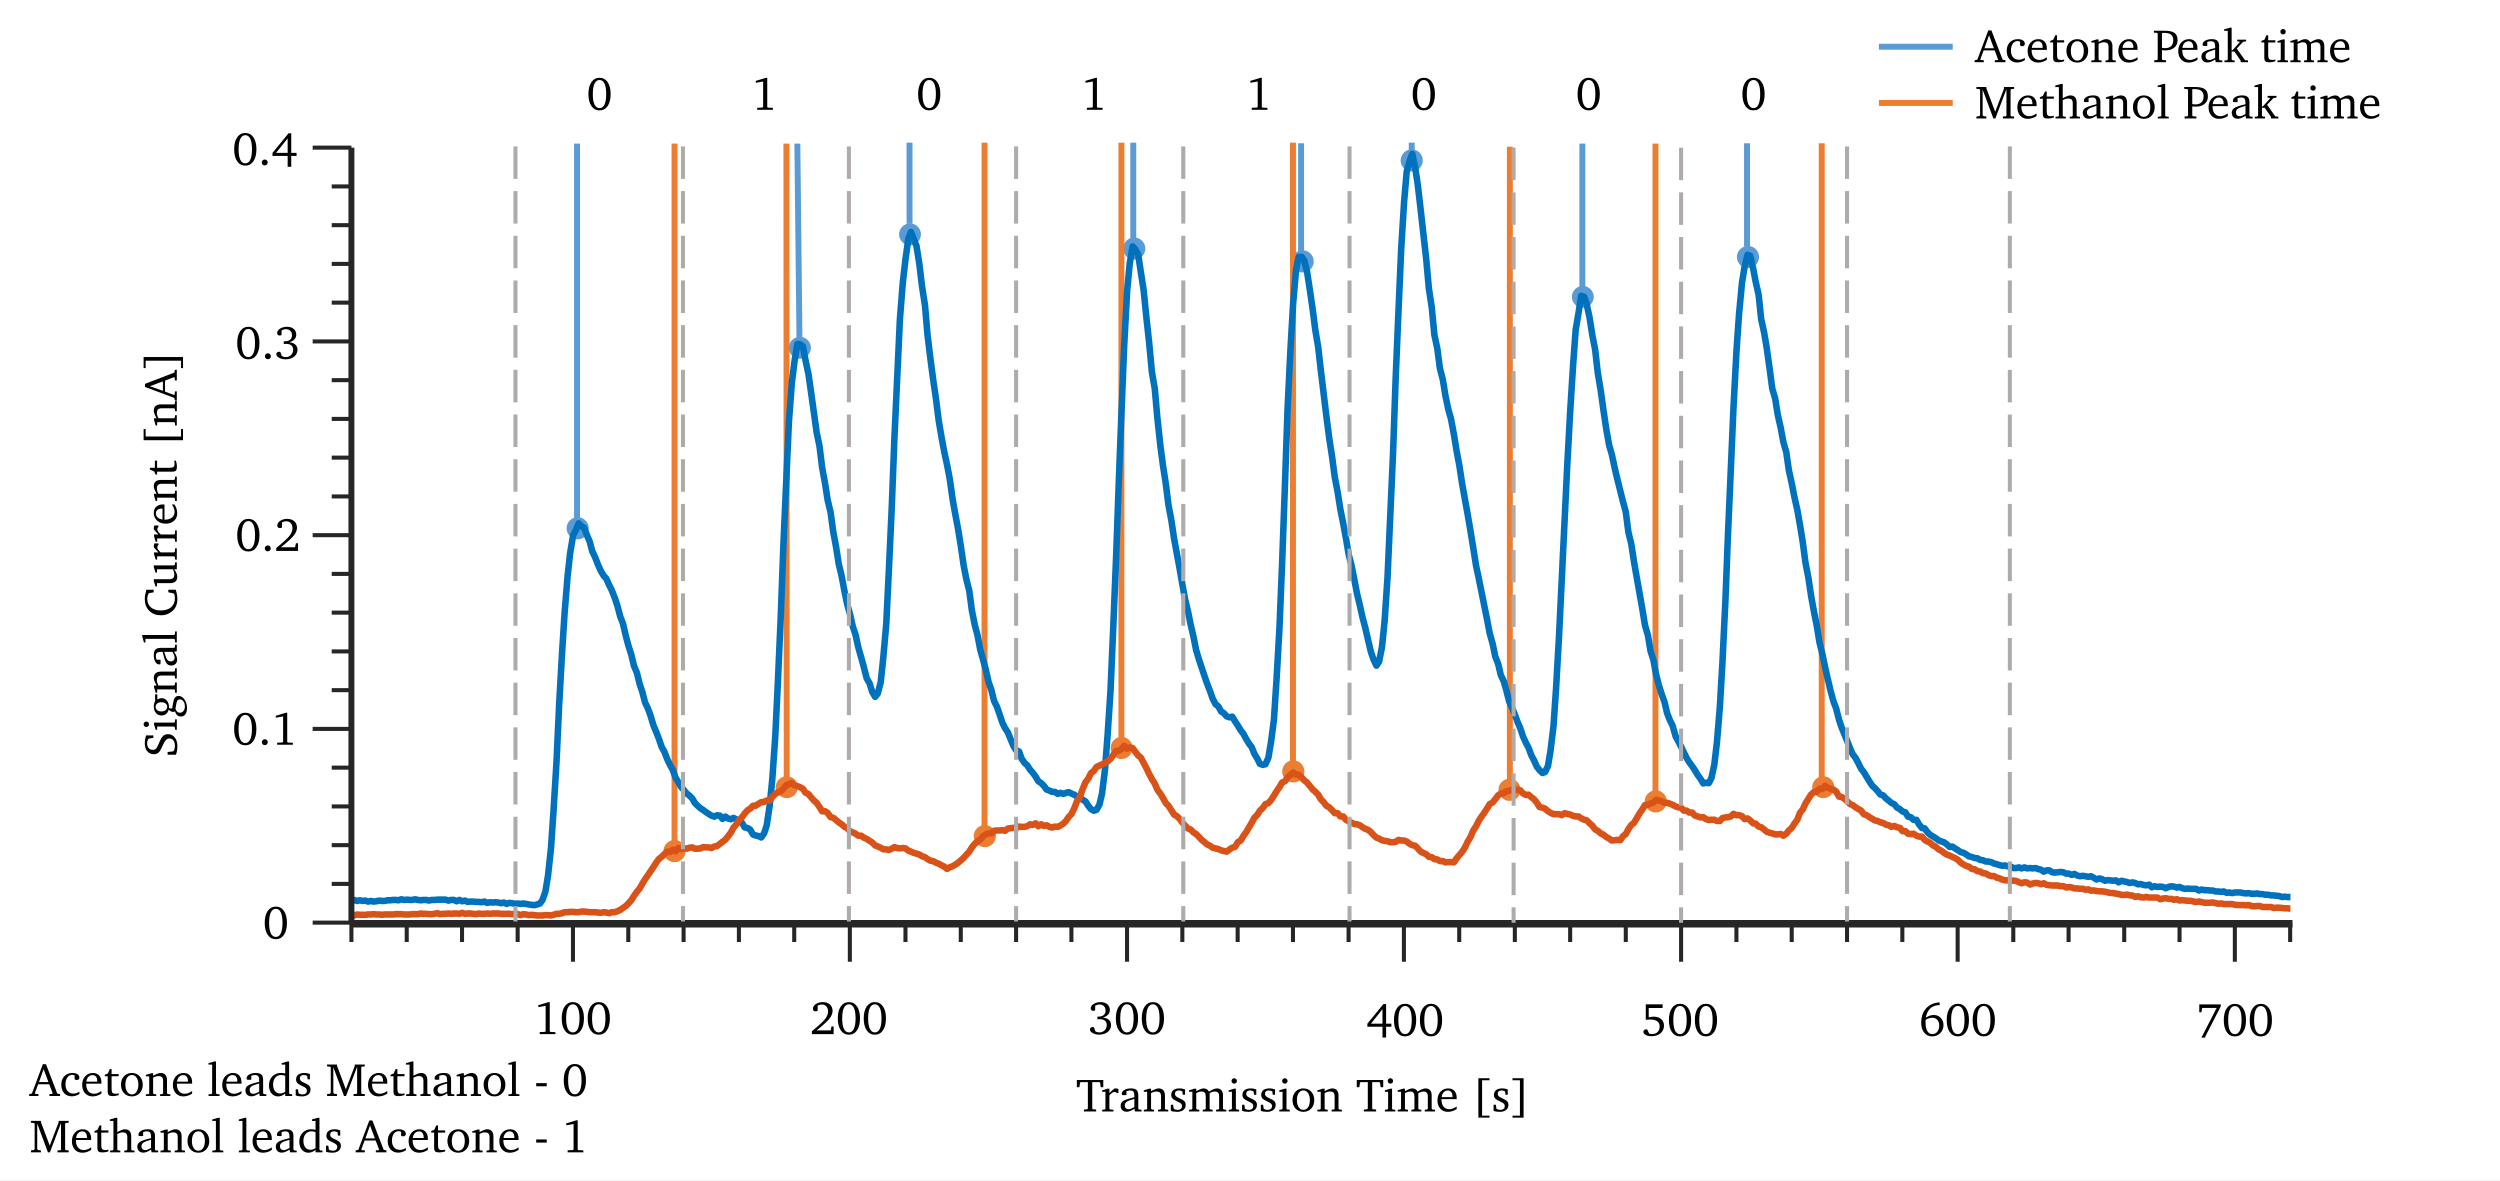 <?xml version="1.0" encoding="UTF-8"?>
<svg xmlns="http://www.w3.org/2000/svg" xmlns:xlink="http://www.w3.org/1999/xlink" width="960pt" height="453.48pt" viewBox="0 0 960 453.48">
<rect x="0" y="0" width="960" height="453.48" fill="#333333" stroke="none"/>
<defs>
<g>
<g id="glyph-0-0">
<path d="M 5 -11.453 C 4.164 -11.453 3.523 -10.988 3.078 -10.062 C 2.641 -9.145 2.422 -7.801 2.422 -6.031 C 2.422 -4.27 2.641 -2.93 3.078 -2.016 C 3.523 -1.109 4.164 -0.656 5 -0.656 C 5.844 -0.656 6.477 -1.113 6.906 -2.031 C 7.344 -2.945 7.562 -4.285 7.562 -6.047 C 7.562 -7.816 7.344 -9.16 6.906 -10.078 C 6.477 -10.992 5.844 -11.453 5 -11.453 Z M 5 -12.297 C 6.32 -12.297 7.363 -11.738 8.125 -10.625 C 8.883 -9.508 9.266 -7.984 9.266 -6.047 C 9.266 -4.098 8.883 -2.566 8.125 -1.453 C 7.363 -0.336 6.32 0.219 5 0.219 C 3.688 0.219 2.645 -0.336 1.875 -1.453 C 1.113 -2.566 0.734 -4.098 0.734 -6.047 C 0.734 -7.984 1.113 -9.508 1.875 -10.625 C 2.645 -11.738 3.688 -12.297 5 -12.297 Z M 5 -12.297 "/>
</g>
<g id="glyph-0-1">
<path d="M 5.594 -12.297 L 6.094 -12.297 L 6.094 -1.109 L 6.312 -0.844 L 8.266 -0.75 L 8.266 0 L 2.234 0 L 2.234 -0.781 L 4.297 -0.875 L 4.516 -1.188 L 4.516 -10.875 L 1.703 -10.375 L 1.703 -11.125 Z M 5.594 -12.297 "/>
</g>
<g id="glyph-0-2">
<path d="M 0.297 -12.078 L 10.453 -12.078 L 10.453 -9.312 L 9.469 -9.312 L 9.219 -10.984 L 8.969 -11.25 L 6.219 -11.25 L 6.219 -1.078 L 6.516 -0.828 L 7.719 -0.734 L 7.719 0 L 3.031 0 L 3.031 -0.734 L 4.234 -0.828 L 4.531 -1.078 L 4.531 -11.25 L 1.781 -11.25 L 1.531 -10.984 L 1.281 -9.312 L 0.297 -9.312 Z M 0.297 -12.078 "/>
</g>
<g id="glyph-0-3">
<path d="M 0.531 0 L 0.531 -0.656 L 1.5 -0.734 L 1.797 -1.031 L 1.797 -7.547 L 0.531 -7.547 L 0.531 -8.109 L 2.625 -8.75 L 3.312 -8.75 L 3.312 -7.062 C 3.602 -7.352 3.91 -7.645 4.234 -7.938 C 4.555 -8.227 4.891 -8.516 5.234 -8.797 C 5.285 -8.816 5.344 -8.828 5.406 -8.828 C 5.469 -8.836 5.562 -8.844 5.688 -8.844 C 5.863 -8.844 6.039 -8.82 6.219 -8.781 C 6.395 -8.75 6.578 -8.691 6.766 -8.609 L 6.766 -7.062 L 6.203 -7.062 C 6.078 -7.195 5.938 -7.301 5.781 -7.375 C 5.633 -7.445 5.469 -7.484 5.281 -7.484 C 4.988 -7.484 4.68 -7.375 4.359 -7.156 C 4.047 -6.945 3.695 -6.617 3.312 -6.172 L 3.312 -1.031 L 3.625 -0.734 L 4.875 -0.656 L 4.875 0 Z M 0.531 0 "/>
</g>
<g id="glyph-0-4">
<path d="M 6.016 -1.656 L 6.016 -4.828 C 4.504 -4.41 3.516 -4.031 3.047 -3.688 C 2.578 -3.344 2.344 -2.891 2.344 -2.328 C 2.344 -1.867 2.473 -1.504 2.734 -1.234 C 2.992 -0.973 3.344 -0.844 3.781 -0.844 C 4.062 -0.844 4.383 -0.91 4.75 -1.047 C 5.113 -1.18 5.535 -1.383 6.016 -1.656 Z M 6.016 -1.047 C 5.43 -0.648 4.895 -0.352 4.406 -0.156 C 3.926 0.027 3.477 0.125 3.062 0.125 C 2.363 0.125 1.801 -0.082 1.375 -0.5 C 0.957 -0.926 0.75 -1.488 0.75 -2.188 C 0.75 -2.945 1.062 -3.547 1.688 -3.984 C 2.32 -4.43 3.766 -4.922 6.016 -5.453 L 6.016 -6.031 C 6.016 -6.781 5.891 -7.301 5.641 -7.594 C 5.398 -7.895 4.973 -8.047 4.359 -8.047 C 4.129 -8.047 3.898 -8.02 3.672 -7.969 C 3.453 -7.926 3.223 -7.859 2.984 -7.766 L 2.984 -6.25 L 1.75 -6.25 C 1.531 -6.25 1.379 -6.285 1.297 -6.359 C 1.223 -6.441 1.188 -6.586 1.188 -6.797 C 1.188 -7.391 1.523 -7.879 2.203 -8.266 C 2.879 -8.648 3.754 -8.844 4.828 -8.844 C 5.766 -8.844 6.445 -8.633 6.875 -8.219 C 7.312 -7.812 7.531 -7.156 7.531 -6.25 L 7.531 -1.031 L 7.828 -0.734 L 8.781 -0.656 L 8.781 0 L 6.25 0 Z M 6.016 -1.047 "/>
</g>
<g id="glyph-0-5">
<path d="M 0.531 0 L 0.531 -0.656 L 1.516 -0.734 L 1.812 -1.031 L 1.812 -7.547 L 0.531 -7.547 L 0.531 -8.109 L 2.625 -8.75 L 3.312 -8.75 L 3.312 -7.766 C 4.031 -8.16 4.609 -8.438 5.047 -8.594 C 5.492 -8.758 5.883 -8.844 6.219 -8.844 C 7 -8.844 7.598 -8.609 8.016 -8.141 C 8.43 -7.672 8.641 -6.988 8.641 -6.094 L 8.641 -1.031 L 8.953 -0.734 L 9.922 -0.656 L 9.922 0 L 5.984 0 L 5.984 -0.656 L 6.844 -0.734 L 7.141 -1.031 L 7.141 -5.797 C 7.141 -6.461 7 -6.938 6.719 -7.219 C 6.445 -7.5 5.984 -7.641 5.328 -7.641 C 5.035 -7.641 4.723 -7.594 4.391 -7.5 C 4.055 -7.406 3.695 -7.258 3.312 -7.062 L 3.312 -1.031 L 3.625 -0.734 L 4.484 -0.656 L 4.484 0 Z M 0.531 0 "/>
</g>
<g id="glyph-0-6">
<path d="M 6.203 -8.453 L 6.203 -6.406 L 5.312 -6.406 L 5.172 -7.688 C 4.93 -7.812 4.703 -7.906 4.484 -7.969 C 4.266 -8.031 4.047 -8.062 3.828 -8.062 C 3.359 -8.062 2.992 -7.945 2.734 -7.719 C 2.473 -7.5 2.344 -7.18 2.344 -6.766 C 2.344 -6.43 2.445 -6.145 2.656 -5.906 C 2.863 -5.676 3.27 -5.422 3.875 -5.141 C 3.969 -5.086 4.109 -5.02 4.297 -4.938 C 4.973 -4.625 5.469 -4.344 5.781 -4.094 C 6 -3.914 6.164 -3.691 6.281 -3.422 C 6.395 -3.16 6.453 -2.867 6.453 -2.547 C 6.453 -1.703 6.156 -1.039 5.562 -0.562 C 4.969 -0.082 4.145 0.156 3.094 0.156 C 2.656 0.156 2.238 0.125 1.844 0.062 C 1.445 0 1.082 -0.094 0.75 -0.219 L 0.75 -2.562 L 1.625 -2.562 L 1.844 -1.031 C 2.094 -0.883 2.344 -0.773 2.594 -0.703 C 2.852 -0.629 3.109 -0.594 3.359 -0.594 C 3.867 -0.594 4.273 -0.723 4.578 -0.984 C 4.891 -1.254 5.047 -1.609 5.047 -2.047 C 5.047 -2.41 4.941 -2.711 4.734 -2.953 C 4.523 -3.191 4.02 -3.488 3.219 -3.844 C 2.32 -4.25 1.707 -4.629 1.375 -4.984 C 1.051 -5.348 0.891 -5.789 0.891 -6.312 C 0.891 -7.125 1.164 -7.75 1.719 -8.188 C 2.281 -8.625 3.07 -8.844 4.094 -8.844 C 4.488 -8.844 4.859 -8.805 5.203 -8.734 C 5.555 -8.672 5.891 -8.578 6.203 -8.453 Z M 6.203 -8.453 "/>
</g>
<g id="glyph-0-7">
<path d="M 8.172 -7.625 C 8.867 -8.039 9.469 -8.348 9.969 -8.547 C 10.477 -8.742 10.91 -8.844 11.266 -8.844 C 11.992 -8.844 12.562 -8.602 12.969 -8.125 C 13.375 -7.656 13.578 -7 13.578 -6.156 L 13.578 -1.031 L 13.891 -0.734 L 14.859 -0.656 L 14.859 0 L 10.922 0 L 10.922 -0.656 L 11.766 -0.734 L 12.094 -1.031 L 12.094 -5.797 C 12.094 -6.43 11.957 -6.895 11.688 -7.188 C 11.426 -7.488 11.023 -7.641 10.484 -7.641 C 10.203 -7.641 9.891 -7.594 9.547 -7.5 C 9.211 -7.406 8.848 -7.258 8.453 -7.062 L 8.453 -1.031 L 8.766 -0.734 L 9.609 -0.656 L 9.609 0 L 5.781 0 L 5.781 -0.656 L 6.641 -0.734 L 6.953 -1.031 L 6.953 -5.797 C 6.953 -6.422 6.82 -6.883 6.562 -7.188 C 6.301 -7.488 5.898 -7.641 5.359 -7.641 C 5.066 -7.641 4.75 -7.594 4.406 -7.5 C 4.07 -7.406 3.707 -7.258 3.312 -7.062 L 3.312 -1.031 L 3.625 -0.734 L 4.484 -0.656 L 4.484 0 L 0.531 0 L 0.531 -0.656 L 1.516 -0.734 L 1.812 -1.031 L 1.812 -7.547 L 0.531 -7.547 L 0.531 -8.109 L 2.625 -8.75 L 3.312 -8.75 L 3.312 -7.766 C 3.938 -8.129 4.484 -8.398 4.953 -8.578 C 5.422 -8.754 5.836 -8.844 6.203 -8.844 C 6.641 -8.844 7.023 -8.738 7.359 -8.531 C 7.691 -8.332 7.961 -8.031 8.172 -7.625 Z M 8.172 -7.625 "/>
</g>
<g id="glyph-0-8">
<path d="M 2.703 -8.75 L 3.406 -8.75 L 3.406 -1.031 L 3.703 -0.734 L 4.672 -0.656 L 4.672 0 L 0.641 0 L 0.641 -0.656 L 1.578 -0.734 L 1.891 -1.031 L 1.891 -7.547 L 0.641 -7.547 L 0.641 -8.109 Z M 2.766 -12.75 C 3.055 -12.75 3.301 -12.645 3.5 -12.438 C 3.707 -12.227 3.812 -11.984 3.812 -11.703 C 3.812 -11.41 3.707 -11.164 3.5 -10.969 C 3.301 -10.77 3.055 -10.672 2.766 -10.672 C 2.484 -10.672 2.238 -10.77 2.031 -10.969 C 1.832 -11.164 1.734 -11.41 1.734 -11.703 C 1.734 -11.992 1.832 -12.238 2.031 -12.438 C 2.238 -12.645 2.484 -12.75 2.766 -12.75 Z M 2.766 -12.75 "/>
</g>
<g id="glyph-0-9">
<path d="M 4.844 -8.062 C 4.094 -8.062 3.488 -7.723 3.031 -7.047 C 2.582 -6.367 2.359 -5.469 2.359 -4.344 C 2.359 -3.207 2.586 -2.301 3.047 -1.625 C 3.504 -0.945 4.102 -0.609 4.844 -0.609 C 5.602 -0.609 6.207 -0.945 6.656 -1.625 C 7.113 -2.301 7.344 -3.207 7.344 -4.344 C 7.344 -5.469 7.113 -6.367 6.656 -7.047 C 6.195 -7.723 5.594 -8.062 4.844 -8.062 Z M 4.844 -8.844 C 6.07 -8.844 7.078 -8.422 7.859 -7.578 C 8.641 -6.734 9.031 -5.656 9.031 -4.344 C 9.031 -3.02 8.633 -1.938 7.844 -1.094 C 7.062 -0.258 6.062 0.156 4.844 0.156 C 3.625 0.156 2.625 -0.258 1.844 -1.094 C 1.062 -1.938 0.672 -3.02 0.672 -4.344 C 0.672 -5.664 1.055 -6.742 1.828 -7.578 C 2.609 -8.422 3.613 -8.844 4.844 -8.844 Z M 4.844 -8.844 "/>
</g>
<g id="glyph-0-10">
</g>
<g id="glyph-0-11">
<path d="M 6.453 -5.5 L 6.453 -5.781 C 6.453 -6.5 6.289 -7.051 5.969 -7.438 C 5.656 -7.832 5.195 -8.031 4.594 -8.031 C 3.988 -8.031 3.469 -7.789 3.031 -7.312 C 2.594 -6.832 2.348 -6.227 2.297 -5.5 Z M 8.062 -1.906 L 8.062 -0.922 C 7.531 -0.566 6.977 -0.297 6.406 -0.109 C 5.832 0.066 5.254 0.156 4.672 0.156 C 3.484 0.156 2.52 -0.25 1.781 -1.062 C 1.039 -1.883 0.672 -2.953 0.672 -4.266 C 0.672 -5.609 1.055 -6.707 1.828 -7.562 C 2.609 -8.414 3.609 -8.844 4.828 -8.844 C 5.816 -8.844 6.602 -8.523 7.188 -7.891 C 7.77 -7.254 8.062 -6.391 8.062 -5.297 C 8.062 -5.148 8.062 -5.035 8.062 -4.953 C 8.062 -4.879 8.055 -4.805 8.047 -4.734 L 2.219 -4.734 L 2.219 -4.531 C 2.219 -3.406 2.488 -2.508 3.031 -1.844 C 3.57 -1.188 4.305 -0.859 5.234 -0.859 C 5.66 -0.859 6.102 -0.941 6.562 -1.109 C 7.031 -1.285 7.531 -1.551 8.062 -1.906 Z M 8.062 -1.906 "/>
</g>
<g id="glyph-0-12">
<path d="M 2.5 -12.75 L 6.766 -12.75 L 6.766 -11.969 L 3.922 -11.969 L 3.922 1.625 L 6.766 1.625 L 6.766 2.375 L 2.5 2.375 Z M 2.5 -12.75 "/>
</g>
<g id="glyph-0-13">
<path d="M 0.828 -12.75 L 5.078 -12.75 L 5.078 2.391 L 0.828 2.391 L 0.828 1.625 L 3.672 1.625 L 3.672 -11.969 L 0.828 -11.969 Z M 0.828 -12.75 "/>
</g>
<g id="glyph-0-14">
<path d="M 2.547 -1.422 L 7.953 -1.422 L 8.281 -2.953 L 9.094 -2.953 L 9.094 0 L 0.75 0 L 0.75 -1.141 C 3.375 -3.266 5.062 -4.816 5.812 -5.797 C 6.57 -6.773 6.953 -7.727 6.953 -8.656 C 6.953 -9.508 6.738 -10.176 6.312 -10.656 C 5.883 -11.133 5.297 -11.375 4.547 -11.375 C 4.266 -11.375 3.992 -11.336 3.734 -11.266 C 3.473 -11.191 3.211 -11.082 2.953 -10.938 L 2.953 -9.016 C 2.828 -8.93 2.695 -8.863 2.562 -8.812 C 2.426 -8.77 2.285 -8.75 2.141 -8.75 C 1.828 -8.75 1.582 -8.836 1.406 -9.016 C 1.227 -9.203 1.141 -9.445 1.141 -9.75 C 1.141 -10.426 1.508 -11.02 2.25 -11.531 C 3 -12.039 3.898 -12.297 4.953 -12.297 C 6.086 -12.297 6.992 -11.984 7.672 -11.359 C 8.348 -10.742 8.688 -9.922 8.688 -8.891 C 8.688 -7.941 8.273 -6.945 7.453 -5.906 C 6.629 -4.875 4.992 -3.379 2.547 -1.422 Z M 2.547 -1.422 "/>
</g>
<g id="glyph-0-15">
<path d="M 5.703 -6.359 C 6.691 -6.285 7.461 -5.988 8.016 -5.469 C 8.578 -4.957 8.859 -4.285 8.859 -3.453 C 8.859 -2.398 8.43 -1.523 7.578 -0.828 C 6.723 -0.141 5.629 0.203 4.297 0.203 C 3.316 0.203 2.477 0 1.781 -0.406 C 1.082 -0.812 0.734 -1.27 0.734 -1.781 C 0.734 -2.039 0.828 -2.258 1.016 -2.438 C 1.211 -2.613 1.457 -2.703 1.75 -2.703 C 1.852 -2.703 1.945 -2.691 2.031 -2.672 C 2.113 -2.66 2.195 -2.641 2.281 -2.609 L 2.844 -1.078 C 3.082 -0.93 3.328 -0.82 3.578 -0.75 C 3.836 -0.688 4.102 -0.656 4.375 -0.656 C 5.188 -0.656 5.859 -0.926 6.391 -1.469 C 6.93 -2.008 7.203 -2.68 7.203 -3.484 C 7.203 -4.211 6.969 -4.77 6.5 -5.156 C 6.039 -5.539 5.383 -5.734 4.531 -5.734 C 4.375 -5.734 4.211 -5.727 4.047 -5.719 C 3.891 -5.707 3.738 -5.691 3.594 -5.672 L 3.594 -6.734 C 3.625 -6.734 3.68 -6.727 3.766 -6.719 C 3.848 -6.719 3.914 -6.719 3.969 -6.719 C 4.852 -6.719 5.535 -6.914 6.016 -7.312 C 6.504 -7.719 6.75 -8.289 6.75 -9.031 C 6.75 -9.738 6.539 -10.305 6.125 -10.734 C 5.707 -11.16 5.156 -11.375 4.469 -11.375 C 4.145 -11.375 3.844 -11.332 3.562 -11.25 C 3.281 -11.164 3.008 -11.035 2.75 -10.859 L 2.75 -9.156 C 2.645 -9.082 2.531 -9.023 2.406 -8.984 C 2.289 -8.953 2.16 -8.938 2.016 -8.938 C 1.723 -8.938 1.488 -9.023 1.312 -9.203 C 1.133 -9.379 1.047 -9.609 1.047 -9.891 C 1.047 -10.535 1.414 -11.098 2.156 -11.578 C 2.895 -12.055 3.789 -12.297 4.844 -12.297 C 5.914 -12.297 6.773 -12.02 7.422 -11.469 C 8.066 -10.914 8.391 -10.18 8.391 -9.266 C 8.391 -8.566 8.16 -7.969 7.703 -7.469 C 7.242 -6.977 6.578 -6.609 5.703 -6.359 Z M 5.703 -6.359 "/>
</g>
<g id="glyph-0-16">
<path d="M 6.281 -10.219 L 1.844 -4.656 L 6.281 -4.656 Z M 6.625 -12.188 L 7.672 -12.188 L 7.672 -4.656 L 9.703 -4.656 L 9.703 -3.484 L 7.672 -3.484 L 7.672 0.672 L 6.281 0.672 L 6.281 -3.484 L 0.484 -3.484 L 0.484 -4.656 Z M 6.625 -12.188 "/>
</g>
<g id="glyph-0-17">
<path d="M 1.812 -12.078 L 8.266 -12.078 L 8.266 -10.672 L 2.938 -10.672 L 2.938 -7.078 C 3.281 -7.172 3.609 -7.238 3.922 -7.281 C 4.242 -7.332 4.555 -7.359 4.859 -7.359 C 6.047 -7.359 7 -7.039 7.719 -6.406 C 8.438 -5.781 8.797 -4.945 8.797 -3.906 C 8.797 -2.707 8.352 -1.727 7.469 -0.969 C 6.582 -0.219 5.426 0.156 4 0.156 C 3.125 0.156 2.383 -0.004 1.781 -0.328 C 1.188 -0.66 0.891 -1.062 0.891 -1.531 C 0.891 -1.812 0.988 -2.039 1.188 -2.219 C 1.383 -2.395 1.633 -2.484 1.938 -2.484 C 1.988 -2.484 2.051 -2.477 2.125 -2.469 C 2.195 -2.469 2.281 -2.453 2.375 -2.422 L 3.094 -0.875 C 3.289 -0.812 3.488 -0.758 3.688 -0.719 C 3.895 -0.688 4.098 -0.672 4.297 -0.672 C 5.141 -0.672 5.82 -0.938 6.344 -1.469 C 6.875 -2.008 7.141 -2.703 7.141 -3.547 C 7.141 -4.453 6.832 -5.129 6.219 -5.578 C 5.613 -6.023 4.676 -6.25 3.406 -6.25 C 3.07 -6.25 2.773 -6.238 2.516 -6.219 C 2.254 -6.207 2.02 -6.18 1.812 -6.141 Z M 1.812 -12.078 "/>
</g>
<g id="glyph-0-18">
<path d="M 2.609 -6.125 C 2.598 -5.988 2.586 -5.844 2.578 -5.688 C 2.578 -5.531 2.578 -5.305 2.578 -5.016 C 2.578 -3.609 2.805 -2.531 3.266 -1.781 C 3.723 -1.031 4.379 -0.656 5.234 -0.656 C 5.984 -0.656 6.598 -0.961 7.078 -1.578 C 7.566 -2.191 7.812 -2.973 7.812 -3.922 C 7.812 -4.836 7.57 -5.566 7.094 -6.109 C 6.625 -6.648 6 -6.922 5.219 -6.922 C 4.719 -6.922 4.25 -6.852 3.812 -6.719 C 3.383 -6.582 2.984 -6.383 2.609 -6.125 Z M 7.969 -12.844 L 7.969 -11.797 L 7.922 -11.797 C 6.473 -11.797 5.301 -11.379 4.406 -10.547 C 3.508 -9.723 2.922 -8.508 2.641 -6.906 C 3.109 -7.27 3.602 -7.539 4.125 -7.719 C 4.645 -7.906 5.172 -8 5.703 -8 C 6.785 -8 7.68 -7.629 8.391 -6.891 C 9.098 -6.148 9.453 -5.219 9.453 -4.094 C 9.453 -2.875 9.031 -1.848 8.188 -1.016 C 7.352 -0.191 6.32 0.219 5.094 0.219 C 3.832 0.219 2.816 -0.254 2.047 -1.203 C 1.273 -2.148 0.891 -3.41 0.891 -4.984 C 0.891 -7.297 1.52 -9.148 2.781 -10.547 C 4.039 -11.941 5.77 -12.707 7.969 -12.844 Z M 7.969 -12.844 "/>
</g>
<g id="glyph-0-19">
<path d="M 1.281 -12.078 L 9.547 -12.078 L 9.547 -11.359 L 3.594 0.266 L 3.594 0.672 L 2.094 0.672 L 7.953 -10.719 L 2.406 -10.719 L 2.125 -9.078 L 1.281 -9.078 Z M 1.281 -12.078 "/>
</g>
<g id="glyph-0-20">
<path d="M 2.5 -2.125 C 2.82 -2.125 3.094 -2.008 3.312 -1.781 C 3.531 -1.562 3.641 -1.289 3.641 -0.969 C 3.641 -0.656 3.523 -0.391 3.297 -0.172 C 3.078 0.043 2.812 0.156 2.5 0.156 C 2.176 0.156 1.906 0.043 1.688 -0.172 C 1.469 -0.391 1.359 -0.656 1.359 -0.969 C 1.359 -1.289 1.469 -1.562 1.688 -1.781 C 1.906 -2.008 2.176 -2.125 2.5 -2.125 Z M 2.5 -2.125 "/>
</g>
<g id="glyph-0-21">
<path d="M 5.391 -10.344 L 3.625 -5.344 L 7.25 -5.344 Z M 5.109 -12.219 L 6.297 -12.219 L 10.625 -0.953 L 11.703 -0.734 L 11.703 0 L 7.609 0 L 7.609 -0.734 L 8.734 -0.828 L 8.859 -1.078 L 7.562 -4.516 L 3.312 -4.516 L 2.031 -1.078 L 2.219 -0.828 L 3.391 -0.734 L 3.391 0 L -0.141 0 L -0.141 -0.734 L 0.891 -0.953 Z M 5.109 -12.219 "/>
</g>
<g id="glyph-0-22">
<path d="M 7.641 -0.75 C 7.141 -0.457 6.645 -0.238 6.156 -0.094 C 5.676 0.051 5.195 0.125 4.719 0.125 C 3.5 0.125 2.52 -0.281 1.781 -1.094 C 1.039 -1.914 0.672 -3 0.672 -4.344 C 0.672 -5.676 1.062 -6.758 1.844 -7.594 C 2.633 -8.426 3.664 -8.844 4.938 -8.844 C 5.77 -8.844 6.426 -8.68 6.906 -8.359 C 7.383 -8.047 7.625 -7.617 7.625 -7.078 C 7.625 -6.785 7.531 -6.551 7.344 -6.375 C 7.164 -6.207 6.926 -6.125 6.625 -6.125 C 6.488 -6.125 6.352 -6.145 6.219 -6.188 C 6.082 -6.238 5.945 -6.305 5.812 -6.391 L 5.812 -7.859 C 5.676 -7.941 5.535 -8.004 5.391 -8.047 C 5.242 -8.098 5.098 -8.125 4.953 -8.125 C 4.148 -8.125 3.504 -7.789 3.016 -7.125 C 2.535 -6.457 2.297 -5.57 2.297 -4.469 C 2.297 -3.375 2.57 -2.508 3.125 -1.875 C 3.676 -1.25 4.422 -0.938 5.359 -0.938 C 5.754 -0.938 6.141 -1 6.516 -1.125 C 6.891 -1.25 7.266 -1.441 7.641 -1.703 Z M 7.641 -0.75 "/>
</g>
<g id="glyph-0-23">
<path d="M 1.578 -7.578 L 0.453 -7.578 L 0.453 -8.141 L 1.641 -8.656 L 2.406 -10.344 L 3.078 -10.344 L 3.078 -8.422 L 5.812 -8.422 L 5.812 -7.578 L 3.078 -7.578 L 3.078 -2.828 C 3.078 -2.047 3.188 -1.52 3.406 -1.25 C 3.625 -0.988 4.016 -0.859 4.578 -0.859 C 4.766 -0.859 4.961 -0.867 5.172 -0.891 C 5.379 -0.922 5.594 -0.961 5.812 -1.016 L 5.812 -0.344 C 5.406 -0.219 5.004 -0.117 4.609 -0.047 C 4.211 0.012 3.828 0.047 3.453 0.047 C 2.766 0.047 2.281 -0.082 2 -0.344 C 1.719 -0.602 1.578 -1.078 1.578 -1.766 Z M 1.578 -7.578 "/>
</g>
<g id="glyph-0-24">
<path d="M 3.547 -5.5 C 3.867 -5.457 4.117 -5.426 4.297 -5.406 C 4.484 -5.395 4.629 -5.391 4.734 -5.391 C 5.766 -5.391 6.547 -5.648 7.078 -6.172 C 7.617 -6.703 7.891 -7.461 7.891 -8.453 C 7.891 -9.398 7.609 -10.102 7.047 -10.562 C 6.492 -11.02 5.641 -11.25 4.484 -11.25 C 4.234 -11.25 4.039 -11.242 3.906 -11.234 C 3.781 -11.234 3.66 -11.227 3.547 -11.219 Z M 0.594 0 L 0.594 -0.734 L 1.625 -0.828 L 1.922 -1.078 L 1.922 -11 L 1.625 -11.25 L 0.453 -11.359 L 0.453 -12.078 L 4.547 -12.078 C 6.359 -12.078 7.645 -11.789 8.406 -11.219 C 9.164 -10.656 9.547 -9.719 9.547 -8.406 C 9.547 -7.227 9.125 -6.285 8.281 -5.578 C 7.445 -4.879 6.316 -4.531 4.891 -4.531 C 4.742 -4.531 4.566 -4.535 4.359 -4.547 C 4.148 -4.566 3.879 -4.594 3.547 -4.625 L 3.547 -1.078 L 3.844 -0.828 L 5.141 -0.734 L 5.141 0 Z M 0.594 0 "/>
</g>
<g id="glyph-0-25">
<path d="M 0.453 0 L 0.453 -0.656 L 1.422 -0.734 L 1.734 -1.031 L 1.734 -12.047 L 0.344 -12.047 L 0.344 -12.609 L 2.547 -13.25 L 3.219 -13.25 L 3.219 -4.594 L 3.562 -4.594 L 6.312 -7.672 L 6.203 -7.922 L 5.375 -7.984 L 5.375 -8.656 L 8.797 -8.656 L 8.797 -7.984 L 7.641 -7.844 L 5.188 -5.234 L 8.344 -0.781 L 9.5 -0.688 L 9.5 0 L 6.703 0 L 6.703 -0.594 L 4.266 -4.094 L 3.219 -4.094 L 3.219 -1.031 L 3.547 -0.734 L 4.391 -0.656 L 4.391 0 Z M 0.453 0 "/>
</g>
<g id="glyph-0-26">
<path d="M 0.547 0 L 0.547 -0.734 L 1.641 -0.875 L 1.953 -1.219 L 1.953 -11 L 1.734 -11.25 L 0.531 -11.359 L 0.531 -12.078 L 4.359 -12.078 L 4.359 -11.594 L 7.75 -2.562 L 11.156 -11.516 L 11.156 -12.078 L 15.016 -12.078 L 15.016 -11.359 L 13.875 -11.25 L 13.656 -11 L 13.656 -1.078 L 13.875 -0.828 L 15.016 -0.734 L 15.016 0 L 10.719 0 L 10.719 -0.734 L 11.906 -0.828 L 12.078 -1.078 L 12.078 -11.234 L 7.812 0 L 7.047 0 L 2.938 -11.047 L 2.938 -1.219 L 3.266 -0.875 L 4.359 -0.734 L 4.359 0 Z M 0.547 0 "/>
</g>
<g id="glyph-0-27">
<path d="M 2.547 -13.25 L 3.219 -13.25 L 3.219 -7.766 C 3.938 -8.148 4.52 -8.426 4.969 -8.594 C 5.414 -8.758 5.805 -8.844 6.141 -8.844 C 6.93 -8.844 7.531 -8.609 7.938 -8.141 C 8.352 -7.672 8.562 -6.988 8.562 -6.094 L 8.562 -1.031 L 8.875 -0.734 L 9.828 -0.656 L 9.828 0 L 5.906 0 L 5.906 -0.656 L 6.75 -0.734 L 7.062 -1.031 L 7.062 -5.797 C 7.062 -6.461 6.922 -6.938 6.641 -7.219 C 6.359 -7.5 5.891 -7.641 5.234 -7.641 C 4.953 -7.641 4.645 -7.594 4.312 -7.5 C 3.977 -7.406 3.613 -7.258 3.219 -7.062 L 3.219 -1.031 L 3.547 -0.734 L 4.391 -0.656 L 4.391 0 L 0.453 0 L 0.453 -0.656 L 1.422 -0.734 L 1.734 -1.031 L 1.734 -12.047 L 0.344 -12.047 L 0.344 -12.609 Z M 2.547 -13.25 "/>
</g>
<g id="glyph-0-28">
<path d="M 0.5 0 L 0.5 -0.656 L 1.562 -0.734 L 1.875 -1.031 L 1.875 -12.047 L 0.484 -12.047 L 0.484 -12.609 L 2.688 -13.25 L 3.359 -13.25 L 3.359 -1.031 L 3.688 -0.734 L 4.719 -0.656 L 4.719 0 Z M 0.5 0 "/>
</g>
<g id="glyph-0-29">
<path d="M 6.891 -1.594 L 6.891 -7.781 C 6.566 -7.875 6.27 -7.941 6 -7.984 C 5.738 -8.035 5.508 -8.062 5.312 -8.062 C 4.383 -8.062 3.641 -7.723 3.078 -7.047 C 2.516 -6.367 2.234 -5.473 2.234 -4.359 C 2.234 -3.316 2.477 -2.488 2.969 -1.875 C 3.457 -1.27 4.113 -0.969 4.938 -0.969 C 5.25 -0.969 5.566 -1.02 5.891 -1.125 C 6.211 -1.227 6.547 -1.383 6.891 -1.594 Z M 6.891 -12.047 L 5.516 -12.047 L 5.516 -12.609 L 7.703 -13.25 L 8.391 -13.25 L 8.391 -1.031 L 8.688 -0.734 L 9.547 -0.656 L 9.547 0 L 6.891 0 L 6.891 -0.938 C 6.422 -0.562 5.961 -0.285 5.516 -0.109 C 5.078 0.066 4.613 0.156 4.125 0.156 C 3.113 0.156 2.281 -0.234 1.625 -1.016 C 0.977 -1.805 0.656 -2.816 0.656 -4.047 C 0.656 -5.484 1.082 -6.645 1.938 -7.531 C 2.789 -8.414 3.91 -8.859 5.297 -8.859 C 5.535 -8.859 5.785 -8.836 6.047 -8.797 C 6.316 -8.766 6.598 -8.719 6.891 -8.656 Z M 6.891 -12.047 "/>
</g>
<g id="glyph-0-30">
<path d="M 0.844 -4.938 L 4.891 -4.938 L 4.891 -3.734 L 0.844 -3.734 Z M 0.844 -4.938 "/>
</g>
<g id="glyph-1-0">
<path d="M -0.359 -1.078 L -3.531 -1.078 L -3.531 -2.141 L -1.453 -2.359 L -1.156 -2.594 C -1.02 -2.852 -0.914 -3.156 -0.844 -3.5 C -0.77 -3.844 -0.734 -4.211 -0.734 -4.609 C -0.734 -5.441 -0.926 -6.102 -1.312 -6.594 C -1.707 -7.082 -2.238 -7.328 -2.906 -7.328 C -3.82 -7.328 -4.645 -6.469 -5.375 -4.75 C -5.457 -4.562 -5.52 -4.414 -5.562 -4.312 C -6.094 -3.082 -6.586 -2.27 -7.047 -1.875 C -7.516 -1.477 -8.113 -1.281 -8.844 -1.281 C -9.875 -1.281 -10.707 -1.656 -11.344 -2.406 C -11.977 -3.164 -12.297 -4.176 -12.297 -5.438 C -12.297 -5.938 -12.254 -6.438 -12.172 -6.938 C -12.086 -7.445 -11.957 -7.969 -11.781 -8.5 L -9 -8.5 L -9 -7.562 L -10.719 -7.281 L -11.016 -7.016 C -11.141 -6.797 -11.234 -6.551 -11.297 -6.281 C -11.359 -6.008 -11.391 -5.711 -11.391 -5.391 C -11.391 -4.641 -11.191 -4.047 -10.797 -3.609 C -10.41 -3.172 -9.883 -2.953 -9.219 -2.953 C -8.727 -2.953 -8.32 -3.102 -8 -3.406 C -7.688 -3.719 -7.305 -4.406 -6.859 -5.469 C -6.816 -5.57 -6.758 -5.723 -6.688 -5.922 C -6.27 -6.973 -5.832 -7.727 -5.375 -8.188 C -5.125 -8.457 -4.828 -8.656 -4.484 -8.781 C -4.148 -8.914 -3.789 -8.984 -3.406 -8.984 C -2.32 -8.984 -1.445 -8.555 -0.781 -7.703 C -0.113 -6.859 0.219 -5.734 0.219 -4.328 C 0.219 -3.703 0.164 -3.109 0.062 -2.547 C -0.027 -1.992 -0.172 -1.504 -0.359 -1.078 Z M -0.359 -1.078 "/>
</g>
<g id="glyph-1-1">
<path d="M -8.75 -2.703 L -8.75 -3.406 L -1.031 -3.406 L -0.734 -3.703 L -0.656 -4.672 L 0 -4.672 L 0 -0.641 L -0.656 -0.641 L -0.734 -1.578 L -1.031 -1.891 L -7.547 -1.891 L -7.547 -0.641 L -8.109 -0.641 Z M -12.75 -2.766 C -12.75 -3.055 -12.645 -3.301 -12.438 -3.5 C -12.227 -3.707 -11.984 -3.812 -11.703 -3.812 C -11.41 -3.812 -11.164 -3.707 -10.969 -3.5 C -10.77 -3.301 -10.672 -3.055 -10.672 -2.766 C -10.672 -2.484 -10.77 -2.238 -10.969 -2.031 C -11.164 -1.832 -11.41 -1.734 -11.703 -1.734 C -11.992 -1.734 -12.238 -1.832 -12.438 -2.031 C -12.645 -2.238 -12.75 -2.484 -12.75 -2.766 Z M -12.75 -2.766 "/>
</g>
<g id="glyph-1-2">
<path d="M -0.531 -3.703 C -0.383 -3.223 -0.16 -2.844 0.141 -2.562 C 0.453 -2.289 0.812 -2.156 1.219 -2.156 C 1.758 -2.156 2.207 -2.383 2.562 -2.844 C 2.914 -3.301 3.094 -3.891 3.094 -4.609 C 3.094 -5.367 2.906 -6.004 2.531 -6.516 C 2.164 -7.023 1.719 -7.281 1.188 -7.281 C 0.781 -7.281 0.477 -7.172 0.281 -6.953 C 0.094 -6.734 -0.07 -6.234 -0.219 -5.453 Z M -8.141 -4.438 C -8.141 -3.895 -7.938 -3.461 -7.531 -3.141 C -7.133 -2.816 -6.598 -2.656 -5.922 -2.656 C -5.254 -2.656 -4.719 -2.816 -4.312 -3.141 C -3.906 -3.473 -3.703 -3.906 -3.703 -4.438 C -3.703 -4.957 -3.906 -5.379 -4.312 -5.703 C -4.719 -6.035 -5.254 -6.203 -5.922 -6.203 C -6.586 -6.203 -7.125 -6.039 -7.531 -5.719 C -7.938 -5.395 -8.141 -4.969 -8.141 -4.438 Z M -8.328 -6.641 L -8.328 -9.219 L -7.484 -9.219 L -7.484 -7.234 C -7.223 -7.41 -6.957 -7.539 -6.688 -7.625 C -6.414 -7.707 -6.125 -7.75 -5.812 -7.75 C -4.988 -7.75 -4.312 -7.426 -3.781 -6.781 C -3.258 -6.145 -3 -5.316 -3 -4.297 L -3 -4 C -2.863 -3.926 -2.727 -3.875 -2.594 -3.844 C -2.469 -3.812 -2.336 -3.797 -2.203 -3.797 C -2.16 -3.797 -2.07 -3.801 -1.938 -3.812 C -1.852 -3.82 -1.797 -3.828 -1.766 -3.828 L -1.5 -5.562 C -1.32 -6.688 -1.066 -7.477 -0.734 -7.938 C -0.398 -8.395 0.082 -8.625 0.719 -8.625 C 1.062 -8.625 1.414 -8.523 1.781 -8.328 C 2.145 -8.141 2.461 -7.879 2.734 -7.547 C 3.117 -7.066 3.41 -6.52 3.609 -5.906 C 3.816 -5.301 3.922 -4.66 3.922 -3.984 C 3.922 -2.953 3.711 -2.148 3.297 -1.578 C 2.891 -1.004 2.32 -0.719 1.594 -0.719 C 1.02 -0.719 0.531 -0.891 0.125 -1.234 C -0.27 -1.586 -0.523 -2.062 -0.641 -2.656 C -0.773 -2.602 -0.91 -2.562 -1.047 -2.531 C -1.18 -2.5 -1.312 -2.484 -1.438 -2.484 C -1.664 -2.484 -1.922 -2.551 -2.203 -2.688 C -2.484 -2.832 -2.797 -3.051 -3.141 -3.344 C -3.297 -2.664 -3.617 -2.125 -4.109 -1.719 C -4.598 -1.312 -5.188 -1.109 -5.875 -1.109 C -6.758 -1.109 -7.473 -1.43 -8.016 -2.078 C -8.566 -2.723 -8.844 -3.566 -8.844 -4.609 C -8.844 -4.953 -8.801 -5.289 -8.719 -5.625 C -8.633 -5.969 -8.504 -6.305 -8.328 -6.641 Z M -8.328 -6.641 "/>
</g>
<g id="glyph-1-3">
<path d="M 0 -0.531 L -0.656 -0.531 L -0.734 -1.516 L -1.031 -1.812 L -7.547 -1.812 L -7.547 -0.531 L -8.109 -0.531 L -8.75 -2.625 L -8.75 -3.312 L -7.766 -3.312 C -8.16 -4.031 -8.438 -4.609 -8.594 -5.047 C -8.758 -5.492 -8.844 -5.883 -8.844 -6.219 C -8.844 -7 -8.609 -7.598 -8.141 -8.016 C -7.672 -8.43 -6.988 -8.641 -6.094 -8.641 L -1.031 -8.641 L -0.734 -8.953 L -0.656 -9.922 L 0 -9.922 L 0 -5.984 L -0.656 -5.984 L -0.734 -6.844 L -1.031 -7.141 L -5.797 -7.141 C -6.461 -7.141 -6.938 -7 -7.219 -6.719 C -7.5 -6.445 -7.641 -5.984 -7.641 -5.328 C -7.641 -5.035 -7.594 -4.723 -7.5 -4.391 C -7.406 -4.055 -7.258 -3.695 -7.062 -3.312 L -1.031 -3.312 L -0.734 -3.625 L -0.656 -4.484 L 0 -4.484 Z M 0 -0.531 "/>
</g>
<g id="glyph-1-4">
<path d="M -1.656 -6.016 L -4.828 -6.016 C -4.41 -4.504 -4.031 -3.516 -3.688 -3.047 C -3.344 -2.578 -2.891 -2.344 -2.328 -2.344 C -1.867 -2.344 -1.504 -2.473 -1.234 -2.734 C -0.973 -2.992 -0.844 -3.344 -0.844 -3.781 C -0.844 -4.062 -0.91 -4.383 -1.047 -4.75 C -1.18 -5.113 -1.383 -5.535 -1.656 -6.016 Z M -1.047 -6.016 C -0.648 -5.43 -0.352 -4.895 -0.156 -4.406 C 0.027 -3.926 0.125 -3.477 0.125 -3.062 C 0.125 -2.363 -0.082 -1.801 -0.5 -1.375 C -0.926 -0.957 -1.488 -0.75 -2.188 -0.75 C -2.945 -0.75 -3.547 -1.062 -3.984 -1.688 C -4.43 -2.32 -4.922 -3.766 -5.453 -6.016 L -6.031 -6.016 C -6.781 -6.016 -7.301 -5.891 -7.594 -5.641 C -7.895 -5.398 -8.047 -4.973 -8.047 -4.359 C -8.047 -4.129 -8.02 -3.898 -7.969 -3.672 C -7.926 -3.453 -7.859 -3.223 -7.766 -2.984 L -6.25 -2.984 L -6.25 -1.75 C -6.25 -1.531 -6.285 -1.379 -6.359 -1.297 C -6.441 -1.223 -6.586 -1.188 -6.797 -1.188 C -7.391 -1.188 -7.879 -1.523 -8.266 -2.203 C -8.648 -2.879 -8.844 -3.754 -8.844 -4.828 C -8.844 -5.766 -8.633 -6.445 -8.219 -6.875 C -7.812 -7.312 -7.156 -7.531 -6.25 -7.531 L -1.031 -7.531 L -0.734 -7.828 L -0.656 -8.781 L 0 -8.781 L 0 -6.25 Z M -1.047 -6.016 "/>
</g>
<g id="glyph-1-5">
<path d="M 0 -0.5 L -0.656 -0.5 L -0.734 -1.562 L -1.031 -1.875 L -12.047 -1.875 L -12.047 -0.484 L -12.609 -0.484 L -13.25 -2.688 L -13.25 -3.359 L -1.031 -3.359 L -0.734 -3.688 L -0.656 -4.719 L 0 -4.719 Z M 0 -0.5 "/>
</g>
<g id="glyph-1-6">
</g>
<g id="glyph-1-7">
<path d="M -0.406 -10.578 C -0.207 -9.984 -0.055 -9.379 0.047 -8.766 C 0.16 -8.148 0.219 -7.547 0.219 -6.953 C 0.219 -6.359 0.156 -5.801 0.031 -5.281 C -0.094 -4.77 -0.27 -4.305 -0.5 -3.891 C -1.051 -2.922 -1.82 -2.16 -2.812 -1.609 C -3.801 -1.055 -4.879 -0.781 -6.047 -0.781 C -7.922 -0.781 -9.43 -1.348 -10.578 -2.484 C -11.723 -3.629 -12.297 -5.141 -12.297 -7.016 C -12.297 -7.555 -12.242 -8.125 -12.141 -8.719 C -12.035 -9.312 -11.883 -9.93 -11.688 -10.578 L -8.906 -10.578 L -8.906 -9.578 L -10.547 -9.312 L -10.875 -9.078 C -11.031 -8.723 -11.145 -8.379 -11.219 -8.047 C -11.301 -7.723 -11.344 -7.395 -11.344 -7.062 C -11.344 -5.695 -10.879 -4.613 -9.953 -3.812 C -9.023 -3.02 -7.766 -2.625 -6.172 -2.625 C -4.473 -2.625 -3.141 -3.039 -2.172 -3.875 C -1.211 -4.707 -0.734 -5.859 -0.734 -7.328 C -0.734 -7.586 -0.754 -7.848 -0.797 -8.109 C -0.836 -8.367 -0.895 -8.629 -0.969 -8.891 L -1.25 -9.172 L -3.266 -9.609 L -3.266 -10.578 Z M -0.406 -10.578 "/>
</g>
<g id="glyph-1-8">
<path d="M -8.844 -2.562 L -8.844 -3.25 L -2.891 -3.25 C -2.234 -3.25 -1.75 -3.391 -1.438 -3.672 C -1.125 -3.953 -0.969 -4.391 -0.969 -4.984 C -0.969 -5.316 -1.008 -5.656 -1.094 -6 C -1.188 -6.344 -1.328 -6.703 -1.516 -7.078 L -7.609 -7.078 L -7.609 -5.797 L -8.172 -5.797 L -8.844 -7.891 L -8.844 -8.562 L -1.031 -8.562 L -0.734 -8.891 L -0.656 -9.734 L 0 -9.734 L 0 -7.078 L -1.016 -7.078 C -0.609 -6.516 -0.305 -5.992 -0.109 -5.516 C 0.074 -5.035 0.172 -4.582 0.172 -4.156 C 0.172 -3.375 -0.062 -2.773 -0.531 -2.359 C -1 -1.953 -1.68 -1.75 -2.578 -1.75 L -7.609 -1.75 L -7.609 -0.469 L -8.172 -0.469 Z M -8.844 -2.562 "/>
</g>
<g id="glyph-1-9">
<path d="M 0 -0.531 L -0.656 -0.531 L -0.734 -1.5 L -1.031 -1.797 L -7.547 -1.797 L -7.547 -0.531 L -8.109 -0.531 L -8.75 -2.625 L -8.75 -3.312 L -7.062 -3.312 C -7.352 -3.602 -7.645 -3.91 -7.938 -4.234 C -8.227 -4.555 -8.516 -4.891 -8.797 -5.234 C -8.816 -5.285 -8.828 -5.344 -8.828 -5.406 C -8.836 -5.469 -8.844 -5.562 -8.844 -5.688 C -8.844 -5.863 -8.82 -6.039 -8.781 -6.219 C -8.75 -6.395 -8.691 -6.578 -8.609 -6.766 L -7.062 -6.766 L -7.062 -6.203 C -7.195 -6.078 -7.301 -5.938 -7.375 -5.781 C -7.445 -5.633 -7.484 -5.469 -7.484 -5.281 C -7.484 -4.988 -7.375 -4.68 -7.156 -4.359 C -6.945 -4.047 -6.617 -3.695 -6.172 -3.312 L -1.031 -3.312 L -0.734 -3.625 L -0.656 -4.875 L 0 -4.875 Z M 0 -0.531 "/>
</g>
<g id="glyph-1-10">
<path d="M -5.5 -6.453 L -5.781 -6.453 C -6.5 -6.453 -7.051 -6.289 -7.438 -5.969 C -7.832 -5.656 -8.031 -5.195 -8.031 -4.594 C -8.031 -3.988 -7.789 -3.469 -7.312 -3.031 C -6.832 -2.594 -6.227 -2.348 -5.5 -2.297 Z M -1.906 -8.062 L -0.922 -8.062 C -0.566 -7.531 -0.297 -6.977 -0.109 -6.406 C 0.066 -5.832 0.156 -5.254 0.156 -4.672 C 0.156 -3.484 -0.25 -2.52 -1.062 -1.781 C -1.883 -1.039 -2.953 -0.672 -4.266 -0.672 C -5.609 -0.672 -6.707 -1.055 -7.562 -1.828 C -8.414 -2.609 -8.844 -3.609 -8.844 -4.828 C -8.844 -5.816 -8.523 -6.602 -7.891 -7.188 C -7.254 -7.77 -6.391 -8.062 -5.297 -8.062 C -5.148 -8.062 -5.035 -8.062 -4.953 -8.062 C -4.879 -8.062 -4.805 -8.055 -4.734 -8.047 L -4.734 -2.219 L -4.531 -2.219 C -3.406 -2.219 -2.508 -2.488 -1.844 -3.031 C -1.188 -3.57 -0.859 -4.305 -0.859 -5.234 C -0.859 -5.66 -0.941 -6.102 -1.109 -6.562 C -1.285 -7.031 -1.551 -7.531 -1.906 -8.062 Z M -1.906 -8.062 "/>
</g>
<g id="glyph-1-11">
<path d="M -7.578 -1.578 L -7.578 -0.453 L -8.141 -0.453 L -8.656 -1.641 L -10.344 -2.406 L -10.344 -3.078 L -8.422 -3.078 L -8.422 -5.812 L -7.578 -5.812 L -7.578 -3.078 L -2.828 -3.078 C -2.047 -3.078 -1.52 -3.188 -1.25 -3.406 C -0.988 -3.625 -0.859 -4.016 -0.859 -4.578 C -0.859 -4.766 -0.867 -4.961 -0.891 -5.172 C -0.922 -5.379 -0.961 -5.594 -1.016 -5.812 L -0.344 -5.812 C -0.219 -5.406 -0.117 -5.004 -0.047 -4.609 C 0.012 -4.211 0.047 -3.828 0.047 -3.453 C 0.047 -2.766 -0.082 -2.281 -0.344 -2 C -0.602 -1.719 -1.078 -1.578 -1.766 -1.578 Z M -7.578 -1.578 "/>
</g>
<g id="glyph-1-12">
<path d="M -12.75 -2.5 L -12.75 -6.766 L -11.969 -6.766 L -11.969 -3.922 L 1.625 -3.922 L 1.625 -6.766 L 2.375 -6.766 L 2.375 -2.5 Z M -12.75 -2.5 "/>
</g>
<g id="glyph-1-13">
<path d="M -10.344 -5.391 L -5.344 -3.625 L -5.344 -7.25 Z M -12.219 -5.109 L -12.219 -6.297 L -0.953 -10.625 L -0.734 -11.703 L 0 -11.703 L 0 -7.609 L -0.734 -7.609 L -0.828 -8.734 L -1.078 -8.859 L -4.516 -7.562 L -4.516 -3.312 L -1.078 -2.031 L -0.828 -2.219 L -0.734 -3.391 L 0 -3.391 L 0 0.141 L -0.734 0.141 L -0.953 -0.891 Z M -12.219 -5.109 "/>
</g>
<g id="glyph-1-14">
<path d="M -12.75 -0.828 L -12.75 -5.078 L 2.391 -5.078 L 2.391 -0.828 L 1.625 -0.828 L 1.625 -3.672 L -11.969 -3.672 L -11.969 -0.828 Z M -12.75 -0.828 "/>
</g>
<g id="glyph-2-0">
<path d="M 5.016 -11.469 C 4.172 -11.469 3.531 -11.004 3.094 -10.078 C 2.656 -9.16 2.438 -7.816 2.438 -6.047 C 2.438 -4.285 2.656 -2.945 3.094 -2.031 C 3.531 -1.113 4.172 -0.656 5.016 -0.656 C 5.848 -0.656 6.484 -1.113 6.922 -2.031 C 7.359 -2.945 7.578 -4.289 7.578 -6.062 C 7.578 -7.832 7.359 -9.176 6.922 -10.094 C 6.484 -11.008 5.848 -11.469 5.016 -11.469 Z M 5.016 -12.312 C 6.336 -12.312 7.379 -11.754 8.141 -10.641 C 8.898 -9.523 9.281 -8 9.281 -6.062 C 9.281 -4.113 8.895 -2.578 8.125 -1.453 C 7.363 -0.336 6.328 0.219 5.016 0.219 C 3.691 0.219 2.645 -0.336 1.875 -1.453 C 1.113 -2.578 0.734 -4.113 0.734 -6.062 C 0.734 -8 1.113 -9.523 1.875 -10.641 C 2.645 -11.754 3.691 -12.312 5.016 -12.312 Z M 5.016 -12.312 "/>
</g>
<g id="glyph-2-1">
<path d="M 2.516 -2.125 C 2.828 -2.125 3.094 -2.016 3.312 -1.797 C 3.531 -1.578 3.641 -1.305 3.641 -0.984 C 3.641 -0.66 3.523 -0.391 3.297 -0.172 C 3.078 0.043 2.816 0.156 2.516 0.156 C 2.191 0.156 1.914 0.043 1.688 -0.172 C 1.469 -0.391 1.359 -0.66 1.359 -0.984 C 1.359 -1.297 1.469 -1.562 1.688 -1.781 C 1.914 -2.008 2.191 -2.125 2.516 -2.125 Z M 2.516 -2.125 "/>
</g>
<g id="glyph-2-2">
<path d="M 2.547 -1.422 L 7.969 -1.422 L 8.297 -2.953 L 9.109 -2.953 L 9.109 0 L 0.75 0 L 0.75 -1.141 C 3.383 -3.273 5.078 -4.832 5.828 -5.812 C 6.586 -6.789 6.969 -7.742 6.969 -8.672 C 6.969 -9.523 6.754 -10.191 6.328 -10.672 C 5.898 -11.148 5.312 -11.391 4.562 -11.391 C 4.281 -11.391 4.004 -11.352 3.734 -11.281 C 3.473 -11.219 3.211 -11.113 2.953 -10.969 L 2.953 -9.031 C 2.828 -8.945 2.695 -8.879 2.562 -8.828 C 2.426 -8.785 2.285 -8.766 2.141 -8.766 C 1.836 -8.766 1.594 -8.852 1.406 -9.031 C 1.227 -9.219 1.141 -9.461 1.141 -9.766 C 1.141 -10.441 1.508 -11.035 2.25 -11.547 C 3 -12.055 3.898 -12.312 4.953 -12.312 C 6.098 -12.312 7.008 -12 7.688 -11.375 C 8.363 -10.758 8.703 -9.938 8.703 -8.906 C 8.703 -7.957 8.289 -6.961 7.469 -5.922 C 6.645 -4.879 5.004 -3.379 2.547 -1.422 Z M 2.547 -1.422 "/>
</g>
<g id="glyph-2-3">
<path d="M 6.297 -10.234 L 1.844 -4.672 L 6.297 -4.672 Z M 6.641 -12.203 L 7.672 -12.203 L 7.672 -4.672 L 9.719 -4.672 L 9.719 -3.5 L 7.672 -3.5 L 7.672 0.672 L 6.297 0.672 L 6.297 -3.5 L 0.484 -3.5 L 0.484 -4.672 Z M 6.641 -12.203 "/>
</g>
</g>
</defs>
<path fill-rule="evenodd" fill="rgb(100%, 100%, 100%)" fill-opacity="1" d="M 0 453.48 L 960 453.48 L 960 0 L 0 0 Z M 0 453.48 "/>
<path fill-rule="evenodd" fill="rgb(35.699%, 60.799%, 83.499%)" fill-opacity="1" d="M 537.84 61.621 C 537.84 59.27 539.75 57.359 542.102 57.359 C 544.449 57.359 546.359 59.27 546.359 61.621 C 546.359 63.969 544.449 65.879 542.102 65.879 C 539.75 65.879 537.84 63.969 537.84 61.621 Z M 537.84 61.621 "/>
<path fill-rule="evenodd" fill="rgb(35.699%, 60.799%, 83.499%)" fill-opacity="1" d="M 302.879 133.559 C 302.879 131.238 304.789 129.359 307.141 129.359 C 309.488 129.359 311.398 131.238 311.398 133.559 C 311.398 135.879 309.488 137.762 307.141 137.762 C 304.789 137.762 302.879 135.879 302.879 133.559 Z M 302.879 133.559 "/>
<path fill-rule="evenodd" fill="rgb(35.699%, 60.799%, 83.499%)" fill-opacity="1" d="M 345.238 90 C 345.238 87.68 347.121 85.801 349.441 85.801 C 351.762 85.801 353.641 87.68 353.641 90 C 353.641 92.32 351.762 94.199 349.441 94.199 C 347.121 94.199 345.238 92.32 345.238 90 Z M 345.238 90 "/>
<path fill-rule="evenodd" fill="rgb(35.699%, 60.799%, 83.499%)" fill-opacity="1" d="M 431.281 95.461 C 431.281 93.109 433.191 91.199 435.539 91.199 C 437.891 91.199 439.801 93.109 439.801 95.461 C 439.801 97.809 437.891 99.719 435.539 99.719 C 433.191 99.719 431.281 97.809 431.281 95.461 Z M 431.281 95.461 "/>
<path fill-rule="evenodd" fill="rgb(35.699%, 60.799%, 83.499%)" fill-opacity="1" d="M 495.961 100.379 C 495.961 98.031 497.871 96.121 500.219 96.121 C 502.57 96.121 504.48 98.031 504.48 100.379 C 504.48 102.73 502.57 104.641 500.219 104.641 C 497.871 104.641 495.961 102.73 495.961 100.379 Z M 495.961 100.379 "/>
<path fill-rule="evenodd" fill="rgb(35.699%, 60.799%, 83.499%)" fill-opacity="1" d="M 603.602 114 C 603.602 111.68 605.48 109.801 607.801 109.801 C 610.121 109.801 612 111.68 612 114 C 612 116.32 610.121 118.199 607.801 118.199 C 605.48 118.199 603.602 116.32 603.602 114 Z M 603.602 114 "/>
<path fill-rule="evenodd" fill="rgb(35.699%, 60.799%, 83.499%)" fill-opacity="1" d="M 666.961 98.699 C 666.961 96.352 668.871 94.441 671.219 94.441 C 673.57 94.441 675.48 96.352 675.48 98.699 C 675.48 101.051 673.57 102.961 671.219 102.961 C 668.871 102.961 666.961 101.051 666.961 98.699 Z M 666.961 98.699 "/>
<path fill-rule="evenodd" fill="rgb(92.899%, 48.999%, 19.199%)" fill-opacity="1" d="M 373.922 321.059 C 373.922 318.711 375.828 316.801 378.18 316.801 C 380.531 316.801 382.441 318.711 382.441 321.059 C 382.441 323.41 380.531 325.32 378.18 325.32 C 375.828 325.32 373.922 323.41 373.922 321.059 Z M 373.922 321.059 "/>
<path fill-rule="evenodd" fill="rgb(92.899%, 48.999%, 19.199%)" fill-opacity="1" d="M 426.48 287.219 C 426.48 284.871 428.359 282.961 430.68 282.961 C 433 282.961 434.879 284.871 434.879 287.219 C 434.879 289.57 433 291.48 430.68 291.48 C 428.359 291.48 426.48 289.57 426.48 287.219 Z M 426.48 287.219 "/>
<path fill-rule="evenodd" fill="rgb(92.899%, 48.999%, 19.199%)" fill-opacity="1" d="M 492.359 296.219 C 492.359 293.871 494.27 291.961 496.621 291.961 C 498.969 291.961 500.879 293.871 500.879 296.219 C 500.879 298.57 498.969 300.48 496.621 300.48 C 494.27 300.48 492.359 298.57 492.359 296.219 Z M 492.359 296.219 "/>
<path fill-rule="evenodd" fill="rgb(92.899%, 48.999%, 19.199%)" fill-opacity="1" d="M 575.398 303.301 C 575.398 300.949 577.309 299.039 579.66 299.039 C 582.012 299.039 583.922 300.949 583.922 303.301 C 583.922 305.648 582.012 307.559 579.66 307.559 C 577.309 307.559 575.398 305.648 575.398 303.301 Z M 575.398 303.301 "/>
<path fill-rule="evenodd" fill="rgb(92.899%, 48.999%, 19.199%)" fill-opacity="1" d="M 631.559 307.738 C 631.559 305.391 633.469 303.48 635.82 303.48 C 638.172 303.48 640.078 305.391 640.078 307.738 C 640.078 310.09 638.172 312 635.82 312 C 633.469 312 631.559 310.09 631.559 307.738 Z M 631.559 307.738 "/>
<path fill-rule="evenodd" fill="rgb(92.899%, 48.999%, 19.199%)" fill-opacity="1" d="M 695.879 302.281 C 695.879 299.961 697.789 298.078 700.141 298.078 C 702.488 298.078 704.398 299.961 704.398 302.281 C 704.398 304.602 702.488 306.48 700.141 306.48 C 697.789 306.48 695.879 304.602 695.879 302.281 Z M 695.879 302.281 "/>
<path fill="none" stroke-width="2.28" stroke-linecap="butt" stroke-linejoin="miter" stroke="rgb(35.699%, 60.799%, 83.499%)" stroke-opacity="1" stroke-miterlimit="10" d="M 306.18 398.339 L 307 322.582 " transform="matrix(1, 0, 0, -1, 0, 453.48)"/>
<path fill="none" stroke-width="2.28" stroke-linecap="butt" stroke-linejoin="miter" stroke="rgb(92.899%, 48.999%, 19.199%)" stroke-opacity="1" stroke-miterlimit="10" d="M 301.98 398.339 L 302.102 154.582 " transform="matrix(1, 0, 0, -1, 0, 453.48)"/>
<path fill-rule="evenodd" fill="rgb(92.899%, 48.999%, 19.199%)" fill-opacity="1" d="M 297.84 302.281 C 297.84 299.961 299.75 298.078 302.102 298.078 C 304.449 298.078 306.359 299.961 306.359 302.281 C 306.359 304.602 304.449 306.48 302.102 306.48 C 299.75 306.48 297.84 304.602 297.84 302.281 Z M 297.84 302.281 "/>
<path fill-rule="evenodd" fill="rgb(92.899%, 48.999%, 19.199%)" fill-opacity="1" d="M 254.762 326.82 C 254.762 324.469 256.672 322.559 259.02 322.559 C 261.371 322.559 263.281 324.469 263.281 326.82 C 263.281 329.172 261.371 331.078 259.02 331.078 C 256.672 331.078 254.762 329.172 254.762 326.82 Z M 254.762 326.82 "/>
<path fill-rule="evenodd" fill="rgb(35.699%, 60.799%, 83.499%)" fill-opacity="1" d="M 217.559 202.859 C 217.559 200.512 219.469 198.602 221.82 198.602 C 224.172 198.602 226.078 200.512 226.078 202.859 C 226.078 205.211 224.172 207.121 221.82 207.121 C 219.469 207.121 217.559 205.211 217.559 202.859 Z M 217.559 202.859 "/>
<path fill="none" stroke-width="2.28" stroke-linecap="butt" stroke-linejoin="miter" stroke="rgb(35.699%, 60.799%, 83.499%)" stroke-opacity="1" stroke-miterlimit="10" d="M 499.621 398.46 L 499.621 355.941 " transform="matrix(1, 0, 0, -1, 0, 453.48)"/>
<path fill="none" stroke-width="2.28" stroke-linecap="butt" stroke-linejoin="miter" stroke="rgb(92.899%, 48.999%, 19.199%)" stroke-opacity="1" stroke-miterlimit="10" d="M 496.5 398.699 L 496.5 160.589 " transform="matrix(1, 0, 0, -1, 0, 453.48)"/>
<path fill="none" stroke-width="2.28" stroke-linecap="butt" stroke-linejoin="miter" stroke="rgb(35.699%, 60.799%, 83.499%)" stroke-opacity="1" stroke-miterlimit="10" d="M 542.102 398.699 L 542.102 395.871 " transform="matrix(1, 0, 0, -1, 0, 453.48)"/>
<path fill="none" stroke-width="2.28" stroke-linecap="butt" stroke-linejoin="miter" stroke="rgb(92.899%, 48.999%, 19.199%)" stroke-opacity="1" stroke-miterlimit="10" d="M 579.781 397.14 L 579.781 153.359 " transform="matrix(1, 0, 0, -1, 0, 453.48)"/>
<path fill="none" stroke-width="2.28" stroke-linecap="butt" stroke-linejoin="miter" stroke="rgb(35.699%, 60.799%, 83.499%)" stroke-opacity="1" stroke-miterlimit="10" d="M 607.621 398.339 L 607.621 342.21 " transform="matrix(1, 0, 0, -1, 0, 453.48)"/>
<path fill="none" stroke-width="2.28" stroke-linecap="butt" stroke-linejoin="miter" stroke="rgb(35.699%, 60.799%, 83.499%)" stroke-opacity="1" stroke-miterlimit="10" d="M 670.859 398.46 L 670.859 358.769 " transform="matrix(1, 0, 0, -1, 0, 453.48)"/>
<path fill="none" stroke-width="2.28" stroke-linecap="butt" stroke-linejoin="miter" stroke="rgb(92.899%, 48.999%, 19.199%)" stroke-opacity="1" stroke-miterlimit="10" d="M 699.539 398.46 L 699.539 154.679 " transform="matrix(1, 0, 0, -1, 0, 453.48)"/>
<path fill="none" stroke-width="2.28" stroke-linecap="butt" stroke-linejoin="miter" stroke="rgb(92.899%, 48.999%, 19.199%)" stroke-opacity="1" stroke-miterlimit="10" d="M 635.699 398.339 L 635.699 148.89 " transform="matrix(1, 0, 0, -1, 0, 453.48)"/>
<path fill="none" stroke-width="2.28" stroke-linecap="butt" stroke-linejoin="miter" stroke="rgb(35.699%, 60.799%, 83.499%)" stroke-opacity="1" stroke-miterlimit="10" d="M 349.262 398.699 L 349.262 367.519 " transform="matrix(1, 0, 0, -1, 0, 453.48)"/>
<path fill="none" stroke-width="2.28" stroke-linecap="butt" stroke-linejoin="miter" stroke="rgb(92.899%, 48.999%, 19.199%)" stroke-opacity="1" stroke-miterlimit="10" d="M 378.059 398.699 L 378.059 135.082 " transform="matrix(1, 0, 0, -1, 0, 453.48)"/>
<path fill="none" stroke-width="2.28" stroke-linecap="butt" stroke-linejoin="miter" stroke="rgb(35.699%, 60.799%, 83.499%)" stroke-opacity="1" stroke-miterlimit="10" d="M 435.18 398.699 L 435.18 361.851 " transform="matrix(1, 0, 0, -1, 0, 453.48)"/>
<path fill="none" stroke-width="2.28" stroke-linecap="butt" stroke-linejoin="miter" stroke="rgb(92.899%, 48.999%, 19.199%)" stroke-opacity="1" stroke-miterlimit="10" d="M 430.621 398.699 L 430.621 170.07 " transform="matrix(1, 0, 0, -1, 0, 453.48)"/>
<path fill="none" stroke-width="2.28" stroke-linecap="butt" stroke-linejoin="miter" stroke="rgb(92.899%, 48.999%, 19.199%)" stroke-opacity="1" stroke-miterlimit="10" d="M 259.02 398.339 L 259.02 130.39 " transform="matrix(1, 0, 0, -1, 0, 453.48)"/>
<path fill="none" stroke-width="2.28" stroke-linecap="butt" stroke-linejoin="miter" stroke="rgb(35.699%, 60.799%, 83.499%)" stroke-opacity="1" stroke-miterlimit="10" d="M 221.578 398.339 L 221.578 253.402 " transform="matrix(1, 0, 0, -1, 0, 453.48)"/>
<path fill-rule="evenodd" fill="rgb(14.899%, 14.899%, 14.899%)" fill-opacity="1" d="M 134.879 356.16 L 880.32 356.16 L 880.32 353.281 L 134.879 353.281 Z M 134.879 356.16 "/>
<path fill="none" stroke-width="1.56" stroke-linecap="butt" stroke-linejoin="round" stroke="rgb(14.899%, 14.899%, 14.899%)" stroke-opacity="1" stroke-miterlimit="10" d="M 220.02 99.179 L 220.02 84.179 " transform="matrix(1, 0, 0, -1, 0, 453.48)"/>
<path fill="none" stroke-width="1.56" stroke-linecap="butt" stroke-linejoin="round" stroke="rgb(14.899%, 14.899%, 14.899%)" stroke-opacity="1" stroke-miterlimit="10" d="M 326.34 99.179 L 326.34 84.179 " transform="matrix(1, 0, 0, -1, 0, 453.48)"/>
<path fill="none" stroke-width="1.56" stroke-linecap="butt" stroke-linejoin="round" stroke="rgb(14.899%, 14.899%, 14.899%)" stroke-opacity="1" stroke-miterlimit="10" d="M 432.781 99.179 L 432.781 84.179 " transform="matrix(1, 0, 0, -1, 0, 453.48)"/>
<path fill="none" stroke-width="1.56" stroke-linecap="butt" stroke-linejoin="round" stroke="rgb(14.899%, 14.899%, 14.899%)" stroke-opacity="1" stroke-miterlimit="10" d="M 539.102 99.179 L 539.102 84.179 " transform="matrix(1, 0, 0, -1, 0, 453.48)"/>
<path fill="none" stroke-width="1.56" stroke-linecap="butt" stroke-linejoin="round" stroke="rgb(14.899%, 14.899%, 14.899%)" stroke-opacity="1" stroke-miterlimit="10" d="M 645.539 99.179 L 645.539 84.179 " transform="matrix(1, 0, 0, -1, 0, 453.48)"/>
<path fill="none" stroke-width="1.56" stroke-linecap="butt" stroke-linejoin="round" stroke="rgb(14.899%, 14.899%, 14.899%)" stroke-opacity="1" stroke-miterlimit="10" d="M 751.738 99.179 L 751.738 84.179 " transform="matrix(1, 0, 0, -1, 0, 453.48)"/>
<path fill="none" stroke-width="1.56" stroke-linecap="butt" stroke-linejoin="round" stroke="rgb(14.899%, 14.899%, 14.899%)" stroke-opacity="1" stroke-miterlimit="10" d="M 858.18 99.179 L 858.18 84.179 " transform="matrix(1, 0, 0, -1, 0, 453.48)"/>
<path fill="none" stroke-width="1.56" stroke-linecap="butt" stroke-linejoin="round" stroke="rgb(14.899%, 14.899%, 14.899%)" stroke-opacity="1" stroke-miterlimit="10" d="M 134.941 99.179 L 134.941 91.742 " transform="matrix(1, 0, 0, -1, 0, 453.48)"/>
<path fill="none" stroke-width="1.56" stroke-linecap="butt" stroke-linejoin="round" stroke="rgb(14.899%, 14.899%, 14.899%)" stroke-opacity="1" stroke-miterlimit="10" d="M 156.18 99.179 L 156.18 91.742 " transform="matrix(1, 0, 0, -1, 0, 453.48)"/>
<path fill="none" stroke-width="1.56" stroke-linecap="butt" stroke-linejoin="round" stroke="rgb(14.899%, 14.899%, 14.899%)" stroke-opacity="1" stroke-miterlimit="10" d="M 177.422 99.179 L 177.422 91.742 " transform="matrix(1, 0, 0, -1, 0, 453.48)"/>
<path fill="none" stroke-width="1.56" stroke-linecap="butt" stroke-linejoin="round" stroke="rgb(14.899%, 14.899%, 14.899%)" stroke-opacity="1" stroke-miterlimit="10" d="M 198.781 99.179 L 198.781 91.742 " transform="matrix(1, 0, 0, -1, 0, 453.48)"/>
<path fill="none" stroke-width="1.56" stroke-linecap="butt" stroke-linejoin="round" stroke="rgb(14.899%, 14.899%, 14.899%)" stroke-opacity="1" stroke-miterlimit="10" d="M 241.262 99.179 L 241.262 91.742 " transform="matrix(1, 0, 0, -1, 0, 453.48)"/>
<path fill="none" stroke-width="1.56" stroke-linecap="butt" stroke-linejoin="round" stroke="rgb(14.899%, 14.899%, 14.899%)" stroke-opacity="1" stroke-miterlimit="10" d="M 262.5 99.179 L 262.5 91.742 " transform="matrix(1, 0, 0, -1, 0, 453.48)"/>
<path fill="none" stroke-width="1.56" stroke-linecap="butt" stroke-linejoin="round" stroke="rgb(14.899%, 14.899%, 14.899%)" stroke-opacity="1" stroke-miterlimit="10" d="M 283.738 99.179 L 283.738 91.742 " transform="matrix(1, 0, 0, -1, 0, 453.48)"/>
<path fill="none" stroke-width="1.56" stroke-linecap="butt" stroke-linejoin="round" stroke="rgb(14.899%, 14.899%, 14.899%)" stroke-opacity="1" stroke-miterlimit="10" d="M 304.98 99.179 L 304.98 91.742 " transform="matrix(1, 0, 0, -1, 0, 453.48)"/>
<path fill="none" stroke-width="1.56" stroke-linecap="butt" stroke-linejoin="round" stroke="rgb(14.899%, 14.899%, 14.899%)" stroke-opacity="1" stroke-miterlimit="10" d="M 347.699 99.179 L 347.699 91.742 " transform="matrix(1, 0, 0, -1, 0, 453.48)"/>
<path fill="none" stroke-width="1.56" stroke-linecap="butt" stroke-linejoin="round" stroke="rgb(14.899%, 14.899%, 14.899%)" stroke-opacity="1" stroke-miterlimit="10" d="M 368.941 99.179 L 368.941 91.742 " transform="matrix(1, 0, 0, -1, 0, 453.48)"/>
<path fill="none" stroke-width="1.56" stroke-linecap="butt" stroke-linejoin="round" stroke="rgb(14.899%, 14.899%, 14.899%)" stroke-opacity="1" stroke-miterlimit="10" d="M 390.18 99.179 L 390.18 91.742 " transform="matrix(1, 0, 0, -1, 0, 453.48)"/>
<path fill="none" stroke-width="1.56" stroke-linecap="butt" stroke-linejoin="round" stroke="rgb(14.899%, 14.899%, 14.899%)" stroke-opacity="1" stroke-miterlimit="10" d="M 411.422 99.179 L 411.422 91.742 " transform="matrix(1, 0, 0, -1, 0, 453.48)"/>
<path fill="none" stroke-width="1.56" stroke-linecap="butt" stroke-linejoin="round" stroke="rgb(14.899%, 14.899%, 14.899%)" stroke-opacity="1" stroke-miterlimit="10" d="M 454.02 99.179 L 454.02 91.742 " transform="matrix(1, 0, 0, -1, 0, 453.48)"/>
<path fill="none" stroke-width="1.56" stroke-linecap="butt" stroke-linejoin="round" stroke="rgb(14.899%, 14.899%, 14.899%)" stroke-opacity="1" stroke-miterlimit="10" d="M 475.262 99.179 L 475.262 91.742 " transform="matrix(1, 0, 0, -1, 0, 453.48)"/>
<path fill="none" stroke-width="1.56" stroke-linecap="butt" stroke-linejoin="round" stroke="rgb(14.899%, 14.899%, 14.899%)" stroke-opacity="1" stroke-miterlimit="10" d="M 496.5 99.179 L 496.5 91.742 " transform="matrix(1, 0, 0, -1, 0, 453.48)"/>
<path fill="none" stroke-width="1.56" stroke-linecap="butt" stroke-linejoin="round" stroke="rgb(14.899%, 14.899%, 14.899%)" stroke-opacity="1" stroke-miterlimit="10" d="M 517.859 99.179 L 517.859 91.742 " transform="matrix(1, 0, 0, -1, 0, 453.48)"/>
<path fill="none" stroke-width="1.56" stroke-linecap="butt" stroke-linejoin="round" stroke="rgb(14.899%, 14.899%, 14.899%)" stroke-opacity="1" stroke-miterlimit="10" d="M 560.34 99.179 L 560.34 91.742 " transform="matrix(1, 0, 0, -1, 0, 453.48)"/>
<path fill="none" stroke-width="1.56" stroke-linecap="butt" stroke-linejoin="round" stroke="rgb(14.899%, 14.899%, 14.899%)" stroke-opacity="1" stroke-miterlimit="10" d="M 581.699 99.179 L 581.699 91.742 " transform="matrix(1, 0, 0, -1, 0, 453.48)"/>
<path fill="none" stroke-width="1.56" stroke-linecap="butt" stroke-linejoin="round" stroke="rgb(14.899%, 14.899%, 14.899%)" stroke-opacity="1" stroke-miterlimit="10" d="M 602.941 99.179 L 602.941 91.742 " transform="matrix(1, 0, 0, -1, 0, 453.48)"/>
<path fill="none" stroke-width="1.56" stroke-linecap="butt" stroke-linejoin="round" stroke="rgb(14.899%, 14.899%, 14.899%)" stroke-opacity="1" stroke-miterlimit="10" d="M 624.301 99.179 L 624.301 91.742 " transform="matrix(1, 0, 0, -1, 0, 453.48)"/>
<path fill="none" stroke-width="1.56" stroke-linecap="butt" stroke-linejoin="round" stroke="rgb(14.899%, 14.899%, 14.899%)" stroke-opacity="1" stroke-miterlimit="10" d="M 666.781 99.179 L 666.781 91.742 " transform="matrix(1, 0, 0, -1, 0, 453.48)"/>
<path fill="none" stroke-width="1.56" stroke-linecap="butt" stroke-linejoin="round" stroke="rgb(14.899%, 14.899%, 14.899%)" stroke-opacity="1" stroke-miterlimit="10" d="M 688.02 99.179 L 688.02 91.742 " transform="matrix(1, 0, 0, -1, 0, 453.48)"/>
<path fill="none" stroke-width="1.56" stroke-linecap="butt" stroke-linejoin="round" stroke="rgb(14.899%, 14.899%, 14.899%)" stroke-opacity="1" stroke-miterlimit="10" d="M 709.262 99.179 L 709.262 91.742 " transform="matrix(1, 0, 0, -1, 0, 453.48)"/>
<path fill="none" stroke-width="1.56" stroke-linecap="butt" stroke-linejoin="round" stroke="rgb(14.899%, 14.899%, 14.899%)" stroke-opacity="1" stroke-miterlimit="10" d="M 730.5 99.179 L 730.5 91.742 " transform="matrix(1, 0, 0, -1, 0, 453.48)"/>
<path fill="none" stroke-width="1.56" stroke-linecap="butt" stroke-linejoin="round" stroke="rgb(14.899%, 14.899%, 14.899%)" stroke-opacity="1" stroke-miterlimit="10" d="M 773.102 99.179 L 773.102 91.742 " transform="matrix(1, 0, 0, -1, 0, 453.48)"/>
<path fill="none" stroke-width="1.56" stroke-linecap="butt" stroke-linejoin="round" stroke="rgb(14.899%, 14.899%, 14.899%)" stroke-opacity="1" stroke-miterlimit="10" d="M 794.34 99.179 L 794.34 91.742 " transform="matrix(1, 0, 0, -1, 0, 453.48)"/>
<path fill="none" stroke-width="1.56" stroke-linecap="butt" stroke-linejoin="round" stroke="rgb(14.899%, 14.899%, 14.899%)" stroke-opacity="1" stroke-miterlimit="10" d="M 815.699 99.179 L 815.699 91.742 " transform="matrix(1, 0, 0, -1, 0, 453.48)"/>
<path fill="none" stroke-width="1.56" stroke-linecap="butt" stroke-linejoin="round" stroke="rgb(14.899%, 14.899%, 14.899%)" stroke-opacity="1" stroke-miterlimit="10" d="M 836.941 99.179 L 836.941 91.742 " transform="matrix(1, 0, 0, -1, 0, 453.48)"/>
<path fill="none" stroke-width="1.56" stroke-linecap="butt" stroke-linejoin="round" stroke="rgb(14.899%, 14.899%, 14.899%)" stroke-opacity="1" stroke-miterlimit="10" d="M 879.422 99.179 L 879.422 91.742 " transform="matrix(1, 0, 0, -1, 0, 453.48)"/>
<path fill="none" stroke-width="1.56" stroke-linecap="butt" stroke-linejoin="round" stroke="rgb(14.899%, 14.899%, 14.899%)" stroke-opacity="1" stroke-miterlimit="10" d="M 134.941 99.179 L 120.059 99.179 " transform="matrix(1, 0, 0, -1, 0, 453.48)"/>
<path fill="none" stroke-width="1.56" stroke-linecap="butt" stroke-linejoin="round" stroke="rgb(14.899%, 14.899%, 14.899%)" stroke-opacity="1" stroke-miterlimit="10" d="M 134.941 173.582 L 120.059 173.582 " transform="matrix(1, 0, 0, -1, 0, 453.48)"/>
<path fill="none" stroke-width="1.56" stroke-linecap="butt" stroke-linejoin="round" stroke="rgb(14.899%, 14.899%, 14.899%)" stroke-opacity="1" stroke-miterlimit="10" d="M 134.941 247.98 L 120.059 247.98 " transform="matrix(1, 0, 0, -1, 0, 453.48)"/>
<path fill="none" stroke-width="1.56" stroke-linecap="butt" stroke-linejoin="round" stroke="rgb(14.899%, 14.899%, 14.899%)" stroke-opacity="1" stroke-miterlimit="10" d="M 134.941 322.378 L 120.059 322.378 " transform="matrix(1, 0, 0, -1, 0, 453.48)"/>
<path fill="none" stroke-width="1.56" stroke-linecap="butt" stroke-linejoin="round" stroke="rgb(14.899%, 14.899%, 14.899%)" stroke-opacity="1" stroke-miterlimit="10" d="M 134.941 114.058 L 127.379 114.058 " transform="matrix(1, 0, 0, -1, 0, 453.48)"/>
<path fill="none" stroke-width="1.56" stroke-linecap="butt" stroke-linejoin="round" stroke="rgb(14.899%, 14.899%, 14.899%)" stroke-opacity="1" stroke-miterlimit="10" d="M 134.941 128.941 L 127.379 128.941 " transform="matrix(1, 0, 0, -1, 0, 453.48)"/>
<path fill="none" stroke-width="1.56" stroke-linecap="butt" stroke-linejoin="round" stroke="rgb(14.899%, 14.899%, 14.899%)" stroke-opacity="1" stroke-miterlimit="10" d="M 134.941 143.82 L 127.379 143.82 " transform="matrix(1, 0, 0, -1, 0, 453.48)"/>
<path fill="none" stroke-width="1.56" stroke-linecap="butt" stroke-linejoin="round" stroke="rgb(14.899%, 14.899%, 14.899%)" stroke-opacity="1" stroke-miterlimit="10" d="M 134.941 158.699 L 127.379 158.699 " transform="matrix(1, 0, 0, -1, 0, 453.48)"/>
<path fill="none" stroke-width="1.56" stroke-linecap="butt" stroke-linejoin="round" stroke="rgb(14.899%, 14.899%, 14.899%)" stroke-opacity="1" stroke-miterlimit="10" d="M 134.941 188.46 L 127.379 188.46 " transform="matrix(1, 0, 0, -1, 0, 453.48)"/>
<path fill="none" stroke-width="1.56" stroke-linecap="butt" stroke-linejoin="round" stroke="rgb(14.899%, 14.899%, 14.899%)" stroke-opacity="1" stroke-miterlimit="10" d="M 134.941 203.339 L 127.379 203.339 " transform="matrix(1, 0, 0, -1, 0, 453.48)"/>
<path fill="none" stroke-width="1.56" stroke-linecap="butt" stroke-linejoin="round" stroke="rgb(14.899%, 14.899%, 14.899%)" stroke-opacity="1" stroke-miterlimit="10" d="M 134.941 218.218 L 127.379 218.218 " transform="matrix(1, 0, 0, -1, 0, 453.48)"/>
<path fill="none" stroke-width="1.56" stroke-linecap="butt" stroke-linejoin="round" stroke="rgb(14.899%, 14.899%, 14.899%)" stroke-opacity="1" stroke-miterlimit="10" d="M 134.941 233.101 L 127.379 233.101 " transform="matrix(1, 0, 0, -1, 0, 453.48)"/>
<path fill="none" stroke-width="1.56" stroke-linecap="butt" stroke-linejoin="round" stroke="rgb(14.899%, 14.899%, 14.899%)" stroke-opacity="1" stroke-miterlimit="10" d="M 134.941 262.859 L 127.379 262.859 " transform="matrix(1, 0, 0, -1, 0, 453.48)"/>
<path fill="none" stroke-width="1.56" stroke-linecap="butt" stroke-linejoin="round" stroke="rgb(14.899%, 14.899%, 14.899%)" stroke-opacity="1" stroke-miterlimit="10" d="M 134.941 277.742 L 127.379 277.742 " transform="matrix(1, 0, 0, -1, 0, 453.48)"/>
<path fill="none" stroke-width="1.56" stroke-linecap="butt" stroke-linejoin="round" stroke="rgb(14.899%, 14.899%, 14.899%)" stroke-opacity="1" stroke-miterlimit="10" d="M 134.941 292.621 L 127.379 292.621 " transform="matrix(1, 0, 0, -1, 0, 453.48)"/>
<path fill="none" stroke-width="1.56" stroke-linecap="butt" stroke-linejoin="round" stroke="rgb(14.899%, 14.899%, 14.899%)" stroke-opacity="1" stroke-miterlimit="10" d="M 134.941 307.5 L 127.379 307.5 " transform="matrix(1, 0, 0, -1, 0, 453.48)"/>
<path fill="none" stroke-width="1.56" stroke-linecap="butt" stroke-linejoin="round" stroke="rgb(14.899%, 14.899%, 14.899%)" stroke-opacity="1" stroke-miterlimit="10" d="M 134.941 337.261 L 127.379 337.261 " transform="matrix(1, 0, 0, -1, 0, 453.48)"/>
<path fill="none" stroke-width="1.56" stroke-linecap="butt" stroke-linejoin="round" stroke="rgb(14.899%, 14.899%, 14.899%)" stroke-opacity="1" stroke-miterlimit="10" d="M 134.941 352.14 L 127.379 352.14 " transform="matrix(1, 0, 0, -1, 0, 453.48)"/>
<path fill="none" stroke-width="1.56" stroke-linecap="butt" stroke-linejoin="round" stroke="rgb(14.899%, 14.899%, 14.899%)" stroke-opacity="1" stroke-miterlimit="10" d="M 134.941 367.019 L 127.379 367.019 " transform="matrix(1, 0, 0, -1, 0, 453.48)"/>
<path fill="none" stroke-width="1.56" stroke-linecap="butt" stroke-linejoin="round" stroke="rgb(14.899%, 14.899%, 14.899%)" stroke-opacity="1" stroke-miterlimit="10" d="M 134.941 381.902 L 127.379 381.902 " transform="matrix(1, 0, 0, -1, 0, 453.48)"/>
<path fill="none" stroke-width="2.52" stroke-linecap="butt" stroke-linejoin="round" stroke="rgb(0%, 44.699%, 74.1%)" stroke-opacity="1" stroke-miterlimit="10" d="M 134.82 107.769 L 134.941 107.769 L 135.941 107.902 L 137.07 107.519 L 138.191 107.769 L 139.191 107.519 L 140.32 107.652 L 141.32 107.269 L 142.441 107.519 L 143.441 107.269 L 144.57 107.402 L 145.57 107.652 L 146.691 107.519 L 147.691 107.519 L 148.82 107.769 L 149.82 107.769 L 150.941 107.902 L 151.941 107.902 L 153.07 107.769 L 154.07 108.152 L 155.191 107.902 L 156.191 108.019 L 157.32 107.902 L 158.32 107.902 L 159.441 108.152 L 160.441 107.902 L 161.57 107.769 L 162.57 107.902 L 163.691 107.902 L 164.691 107.652 L 165.82 107.902 L 166.82 107.902 L 167.941 108.019 L 171.07 108.019 L 172.191 107.652 L 173.191 107.902 L 174.32 107.902 L 175.32 107.402 L 176.441 107.902 L 177.441 107.402 L 178.57 107.652 L 179.57 107.152 L 180.691 107.269 L 181.691 107.269 L 182.82 107.152 L 183.82 107.152 L 184.941 107.019 L 186.07 107.269 L 187.07 106.769 L 188.191 107.019 L 189.191 106.902 L 190.32 107.019 L 191.32 106.902 L 192.441 106.652 L 193.441 106.902 L 194.57 106.402 L 195.57 106.769 L 196.691 106.652 L 197.691 106.402 L 198.82 106.519 L 199.82 106.402 L 200.941 106.519 L 201.941 106.402 L 203.07 106.152 L 204.07 106.031 L 205.191 105.902 L 206.191 106.152 L 207.32 106.519 L 208.32 107.902 L 209.441 111.152 L 210.441 117.269 L 211.57 127.769 L 212.57 142.402 L 213.691 160.769 L 214.691 182.519 L 215.82 202.64 L 216.82 218.269 L 217.941 232.14 L 218.941 241.14 L 220.07 247.89 L 221.07 249.769 L 222.191 252.511 L 223.191 251.511 L 224.32 250.761 L 225.32 248.14 L 226.441 245.519 L 227.441 241.769 L 228.57 239.39 L 229.57 236.769 L 230.691 234.269 L 231.82 232.39 L 232.82 231.269 L 233.941 228.769 L 234.941 226.769 L 236.07 223.89 L 237.07 220.89 L 238.191 216.64 L 239.191 214.14 L 240.32 209.269 L 241.32 205.519 L 242.441 202.019 L 243.441 197.769 L 244.57 195.14 L 245.57 191.019 L 246.691 187.64 L 247.691 183.769 L 248.82 181.39 L 249.82 178.64 L 250.941 174.902 L 251.941 172.519 L 253.07 169.652 L 254.07 166.652 L 255.191 164.652 L 256.191 162.019 L 257.32 159.652 L 258.32 157.902 L 259.441 154.769 L 260.441 153.152 L 261.559 151.269 L 262.559 150.152 L 263.691 148.769 L 264.691 148.019 L 265.809 146.902 L 266.809 145.152 L 267.941 144.019 L 268.941 143.152 L 270.059 142.402 L 271.059 141.652 L 272.191 140.902 L 273.191 140.269 L 274.309 139.902 L 275.309 140.402 L 276.441 140.269 L 277.441 139.019 L 278.559 139.902 L 279.559 139.152 L 280.691 138.902 L 281.691 139.402 L 282.809 138.769 L 283.809 138.152 L 284.941 137.519 L 285.941 135.769 L 287.059 135.519 L 288.059 134.902 L 289.191 133.019 L 290.191 132.652 L 291.309 132.402 L 292.309 131.902 L 293.441 133.519 L 294.441 136.652 L 295.559 144.152 L 296.559 154.269 L 297.691 170.519 L 298.691 191.269 L 299.809 216.769 L 300.809 243.89 L 301.941 269.261 L 302.941 291.511 L 304.059 306.39 L 305.059 314.511 L 306.191 321.39 L 307.191 321.261 L 308.309 320.511 L 309.309 315.14 L 310.441 309.89 L 311.441 302.89 L 312.559 294.89 L 313.559 287.64 L 314.691 282.14 L 315.691 274.011 L 316.809 267.89 L 317.809 261.511 L 318.941 256.761 L 319.941 249.39 L 321.059 243.39 L 322.059 237.019 L 323.191 232.269 L 324.309 226.269 L 325.309 221.519 L 326.441 217.519 L 327.441 213.019 L 328.559 209.64 L 329.559 205.019 L 330.691 201.019 L 331.691 197.39 L 332.809 193.019 L 333.941 191.019 L 334.941 187.769 L 336.059 185.89 L 337.059 187.14 L 338.191 191.519 L 339.191 201.019 L 340.309 213.769 L 341.309 234.14 L 342.441 258.89 L 343.441 285.011 L 344.559 309.14 L 345.559 330.878 L 346.691 345.128 L 347.691 353.761 L 348.809 361.878 L 349.809 364.378 L 350.941 361.511 L 351.941 359.011 L 353.059 351.878 L 354.059 343.511 L 355.191 336.261 L 356.191 324.628 L 357.309 315.511 L 358.309 307.89 L 359.441 300.14 L 360.441 292.14 L 361.559 285.511 L 362.559 280.14 L 363.691 274.89 L 364.691 269.64 L 365.809 261.761 L 366.809 256.14 L 367.941 250.14 L 368.941 243.89 L 370.059 236.269 L 371.059 231.14 L 372.191 226.64 L 373.191 219.14 L 374.309 213.519 L 375.309 209.769 L 376.441 203.89 L 377.441 200.39 L 378.559 196.269 L 379.559 191.769 L 380.691 188.519 L 381.691 184.39 L 382.809 182.14 L 383.809 179.269 L 384.93 175.902 L 385.93 173.902 L 387.059 172.152 L 388.059 169.652 L 389.18 167.019 L 390.18 165.402 L 391.309 164.902 L 392.309 162.152 L 393.43 160.519 L 394.43 159.652 L 395.559 157.902 L 396.559 156.769 L 397.68 155.269 L 398.68 153.519 L 399.809 152.769 L 400.809 151.769 L 401.93 150.269 L 402.93 149.902 L 404.059 149.402 L 405.059 149.402 L 406.18 148.652 L 407.18 149.019 L 408.309 148.652 L 409.309 149.019 L 410.43 149.269 L 411.43 148.769 L 412.559 148.269 L 413.559 147.652 L 414.68 147.269 L 415.68 146.402 L 416.809 145.769 L 417.93 144.019 L 418.93 142.769 L 420.059 142.152 L 421.059 142.519 L 422.18 144.519 L 423.18 148.769 L 424.309 157.902 L 425.309 171.152 L 426.43 188.14 L 427.43 211.14 L 428.559 238.89 L 429.559 266.89 L 430.68 296.011 L 431.68 320.64 L 432.809 341.628 L 433.809 352.261 L 434.93 358.878 L 435.93 357.761 L 437.059 355.761 L 438.059 349.128 L 439.18 341.878 L 440.18 331.878 L 441.309 321.511 L 442.309 310.761 L 443.43 304.261 L 444.43 293.011 L 445.559 282.511 L 446.559 274.89 L 447.68 267.64 L 448.68 259.64 L 449.809 253.64 L 450.809 246.89 L 451.93 240.769 L 452.93 235.39 L 454.059 228.89 L 455.059 223.39 L 456.18 218.769 L 457.18 213.769 L 458.309 208.89 L 459.309 203.89 L 460.43 200.14 L 461.43 197.14 L 462.559 193.769 L 463.559 190.89 L 464.68 188.019 L 465.68 185.14 L 466.809 183.019 L 467.809 182.269 L 468.93 180.269 L 469.93 179.64 L 471.059 178.402 L 472.18 178.019 L 473.18 178.269 L 474.309 176.402 L 475.309 174.902 L 476.43 173.019 L 477.43 171.769 L 478.559 169.652 L 479.559 168.019 L 480.68 166.519 L 481.68 164.019 L 482.809 162.152 L 483.809 160.152 L 484.93 159.769 L 485.93 160.019 L 487.059 162.519 L 488.059 168.519 L 489.18 177.019 L 490.18 192.39 L 491.309 212.269 L 492.309 236.64 L 493.43 267.511 L 494.43 296.64 L 495.559 319.761 L 496.559 336.878 L 497.68 349.878 L 498.68 354.761 L 499.809 354.878 L 500.809 353.511 L 501.93 349.011 L 502.93 342.511 L 504.059 334.761 L 505.059 326.878 L 506.18 320.261 L 507.18 311.39 L 508.301 302.14 L 509.301 293.89 L 510.43 285.14 L 511.551 277.89 L 512.551 270.261 L 513.68 264.39 L 514.68 258.011 L 515.801 252.39 L 516.801 247.019 L 517.93 240.39 L 518.93 236.64 L 520.051 231.019 L 521.051 225.769 L 522.18 221.019 L 523.18 216.519 L 524.301 212.269 L 525.301 207.89 L 526.43 203.14 L 527.43 200.269 L 528.551 197.89 L 529.551 199.39 L 530.68 205.019 L 531.68 214.89 L 532.801 231.64 L 533.801 254.14 L 534.93 279.39 L 535.93 308.14 L 537.051 334.878 L 538.051 357.878 L 539.18 376.011 L 540.18 387.628 L 541.301 391.628 L 542.301 394.378 L 543.43 389.128 L 544.43 382.511 L 545.551 372.761 L 546.551 363.878 L 547.68 353.878 L 548.68 342.761 L 549.801 335.378 L 550.801 324.878 L 551.93 319.64 L 552.93 312.011 L 554.051 307.64 L 555.051 301.511 L 556.18 296.14 L 557.18 292.64 L 558.301 286.64 L 559.301 280.511 L 560.43 274.511 L 561.43 267.89 L 562.551 261.64 L 563.551 256.14 L 564.68 249.519 L 565.68 243.39 L 566.801 236.269 L 567.801 231.64 L 568.93 226.019 L 569.93 221.019 L 571.051 215.519 L 572.051 210.269 L 573.18 206.269 L 574.18 201.39 L 575.301 198.519 L 576.301 194.269 L 577.43 191.89 L 578.43 188.39 L 579.551 184.019 L 580.551 181.89 L 581.68 179.14 L 582.68 176.402 L 583.801 173.769 L 584.801 170.769 L 585.93 168.269 L 586.93 166.402 L 588.051 163.402 L 589.051 161.519 L 590.18 159.019 L 591.18 157.769 L 592.301 156.652 L 593.301 157.019 L 594.43 159.402 L 595.43 165.402 L 596.551 174.769 L 597.551 189.519 L 598.68 209.519 L 599.68 230.269 L 600.801 253.511 L 601.801 274.39 L 602.93 295.14 L 604.051 313.011 L 605.051 326.761 L 606.18 333.511 L 607.18 339.878 L 608.301 339.511 L 609.301 336.628 L 610.43 331.378 L 611.43 324.878 L 612.551 319.14 L 613.551 310.261 L 614.68 303.511 L 615.68 296.261 L 616.801 288.761 L 617.93 282.39 L 618.93 279.011 L 620.051 273.761 L 621.051 269.511 L 622.18 265.011 L 623.18 261.011 L 624.301 256.89 L 625.301 249.14 L 626.43 244.519 L 627.43 237.89 L 628.551 231.519 L 629.551 225.89 L 630.672 219.519 L 631.672 213.39 L 632.801 209.519 L 633.801 203.519 L 634.922 200.019 L 635.922 194.519 L 637.051 190.14 L 638.051 187.019 L 639.172 183.89 L 640.172 179.64 L 641.301 176.769 L 642.301 174.769 L 643.422 170.769 L 644.422 168.902 L 645.551 166.769 L 646.551 164.652 L 647.672 162.402 L 648.672 160.769 L 649.801 159.269 L 650.801 157.769 L 651.922 155.902 L 652.922 154.519 L 654.051 152.652 L 655.051 152.902 L 656.172 152.769 L 657.172 154.652 L 658.301 159.902 L 659.301 168.402 L 660.422 182.019 L 661.422 199.269 L 662.551 222.64 L 663.551 248.519 L 664.672 274.14 L 665.672 297.261 L 666.801 318.64 L 667.801 333.011 L 668.922 344.878 L 669.922 351.011 L 671.051 355.628 L 672.051 355.261 L 673.172 350.628 L 674.172 345.261 L 675.301 340.378 L 676.301 330.878 L 677.422 325.761 L 678.422 319.89 L 679.551 311.761 L 680.551 304.261 L 681.672 300.39 L 682.672 294.14 L 683.801 289.14 L 684.801 283.761 L 685.922 279.89 L 686.922 272.89 L 688.051 267.761 L 689.051 262.64 L 690.172 257.64 L 691.172 252.011 L 692.301 245.019 L 693.301 237.39 L 694.422 231.64 L 695.422 224.89 L 696.551 218.64 L 697.672 213.019 L 698.672 206.89 L 699.801 202.269 L 700.801 197.39 L 701.922 192.519 L 702.922 188.269 L 704.051 184.14 L 705.051 181.519 L 706.172 177.152 L 707.172 174.152 L 708.301 171.402 L 709.301 169.019 L 710.422 166.152 L 711.422 163.902 L 712.551 162.402 L 713.551 160.519 L 714.672 158.269 L 715.672 157.019 L 716.801 155.152 L 717.801 153.519 L 718.922 151.769 L 719.922 150.902 L 721.051 149.652 L 722.051 148.402 L 723.172 148.019 L 724.172 146.902 L 725.301 146.019 L 726.301 145.152 L 727.422 144.652 L 728.422 143.402 L 729.551 142.769 L 730.551 141.902 L 731.672 141.519 L 732.672 139.902 L 733.801 139.652 L 734.801 138.652 L 735.922 138.652 L 736.922 136.902 L 738.051 135.519 L 739.051 135.402 L 740.172 133.902 L 741.172 132.902 L 742.301 132.269 L 743.301 131.652 L 744.422 130.769 L 745.422 130.402 L 746.551 130.019 L 747.551 129.269 L 748.672 128.269 L 749.672 128.402 L 750.801 127.652 L 751.801 127.019 L 752.922 126.269 L 753.922 126.019 L 755.039 125.402 L 756.039 124.652 L 757.172 124.402 L 758.289 124.019 L 759.289 123.902 L 760.422 123.269 L 761.422 123.152 L 762.539 122.652 L 763.539 122.652 L 764.672 122.402 L 765.672 121.902 L 766.789 121.652 L 767.789 121.269 L 768.922 121.019 L 769.922 121.152 L 771.039 120.769 L 772.039 120.769 L 773.172 120.152 L 774.172 120.152 L 775.289 120.402 L 776.289 120.019 L 777.422 120.402 L 778.422 120.019 L 779.539 120.152 L 780.539 120.019 L 781.672 120.152 L 782.672 119.769 L 783.789 119.519 L 784.789 118.769 L 785.922 119.269 L 786.922 119.269 L 788.039 118.519 L 789.039 118.402 L 790.172 118.519 L 791.289 118.652 L 792.289 118.519 L 793.422 118.019 L 794.422 118.019 L 795.539 117.519 L 796.539 117.902 L 797.672 117.269 L 798.672 117.019 L 799.789 117.152 L 800.789 117.019 L 801.922 116.769 L 802.922 117.019 L 804.039 116.402 L 805.039 115.769 L 806.172 116.152 L 807.172 115.902 L 808.289 115.269 L 809.289 115.519 L 810.422 115.402 L 811.422 115.269 L 812.539 115.402 L 813.539 114.652 L 814.672 115.269 L 815.672 115.019 L 816.789 114.769 L 817.789 114.402 L 818.922 114.652 L 819.922 114.402 L 821.039 113.902 L 822.039 114.019 L 823.172 113.652 L 824.172 113.519 L 825.289 113.769 L 826.289 112.769 L 827.422 113.152 L 828.422 112.902 L 829.539 113.019 L 830.539 112.902 L 831.672 112.402 L 832.672 112.902 L 833.789 113.152 L 834.789 113.019 L 835.922 112.652 L 836.922 112.902 L 838.039 112.402 L 839.039 112.152 L 840.172 112.269 L 841.172 112.152 L 843.289 112.152 L 844.422 111.519 L 845.422 111.902 L 846.539 111.652 L 847.539 111.652 L 848.672 111.519 L 849.672 111.519 L 850.789 111.152 L 851.789 111.152 L 852.922 111.019 L 853.922 111.152 L 855.039 110.652 L 856.039 110.769 L 857.172 110.519 L 858.172 110.769 L 860.289 110.769 L 861.422 110.519 L 862.422 110.402 L 863.539 110.519 L 864.539 110.269 L 865.672 110.269 L 866.672 110.402 L 867.789 110.152 L 868.789 110.152 L 869.922 109.902 L 870.922 109.902 L 872.039 109.652 L 873.039 109.652 L 874.172 109.519 L 875.172 109.402 L 876.289 109.019 L 877.289 109.152 L 878.41 109.019 L 879.539 109.019 " transform="matrix(1, 0, 0, -1, 0, 453.48)"/>
<path fill="none" stroke-width="2.52" stroke-linecap="butt" stroke-linejoin="round" stroke="rgb(85.1%, 32.5%, 9.799%)" stroke-opacity="1" stroke-miterlimit="10" d="M 134.82 102.191 L 134.941 102.191 L 135.941 101.941 L 137.07 102.32 L 138.191 102.191 L 140.32 102.191 L 141.32 102.32 L 142.441 102.32 L 143.441 102.441 L 144.57 102.32 L 145.57 102.32 L 146.691 102.191 L 147.691 102.32 L 150.941 102.32 L 151.941 102.441 L 154.07 102.441 L 155.191 102.32 L 157.32 102.32 L 158.32 102.441 L 160.441 102.441 L 161.57 102.691 L 162.57 102.57 L 163.691 102.57 L 164.691 102.441 L 165.82 102.441 L 166.82 102.57 L 167.941 102.82 L 168.941 102.441 L 170.07 102.57 L 171.07 102.57 L 172.191 102.691 L 173.191 102.57 L 174.32 102.691 L 175.32 102.691 L 176.441 102.57 L 177.441 102.941 L 178.57 102.57 L 179.57 102.691 L 180.691 102.691 L 181.691 102.57 L 182.82 102.441 L 183.82 102.691 L 184.941 102.57 L 186.07 102.57 L 187.07 102.691 L 188.191 102.57 L 189.191 102.691 L 191.32 102.691 L 192.441 102.57 L 195.57 102.57 L 196.691 102.441 L 197.691 102.57 L 198.82 102.441 L 199.82 102.07 L 200.941 102.441 L 201.941 102.32 L 203.07 102.07 L 204.07 102.191 L 205.191 102.07 L 206.191 101.941 L 208.32 101.941 L 209.441 102.07 L 210.441 102.07 L 211.57 101.941 L 212.57 102.191 L 213.691 102.57 L 214.691 102.57 L 215.82 102.82 L 216.82 103.191 L 217.941 103.191 L 218.941 103.32 L 220.07 103.32 L 221.07 103.191 L 222.191 103.191 L 223.191 103.441 L 224.32 103.441 L 225.32 103.32 L 226.441 103.191 L 228.57 103.191 L 229.57 103.07 L 230.691 102.941 L 231.82 103.191 L 232.82 103.07 L 233.941 102.82 L 234.941 103.191 L 236.07 103.191 L 237.07 103.57 L 238.191 104.07 L 239.191 104.82 L 240.32 105.57 L 241.32 106.57 L 242.441 107.82 L 243.441 109.441 L 244.57 111.07 L 245.57 112.199 L 246.691 114.199 L 247.691 115.82 L 248.82 117.449 L 249.82 118.949 L 250.941 120.582 L 251.941 122.199 L 253.07 123.699 L 254.07 124.449 L 255.191 125.582 L 256.191 126.449 L 257.32 126.332 L 258.32 127.199 L 259.441 126.582 L 260.441 127.832 L 261.559 127.449 L 262.559 127.832 L 263.691 127.582 L 264.691 127.949 L 265.809 128.082 L 266.809 127.582 L 267.941 127.582 L 268.941 127.699 L 270.059 128.199 L 271.059 128.082 L 272.191 128.082 L 273.191 127.832 L 274.309 128.449 L 275.309 128.582 L 276.441 129.449 L 277.441 130.21 L 278.559 131.082 L 279.559 132.332 L 280.691 133.832 L 281.691 135.71 L 282.809 136.96 L 283.809 138.582 L 284.941 139.71 L 285.941 141.089 L 287.059 142.339 L 288.059 142.96 L 289.191 144.089 L 290.191 144.089 L 291.309 144.839 L 292.309 145.46 L 293.441 145.589 L 294.441 146.089 L 295.559 146.089 L 296.559 147.46 L 297.691 148.589 L 298.691 149.218 L 299.809 149.589 L 300.809 150.589 L 301.941 151.968 L 302.941 152.339 L 304.059 152.839 L 305.059 151.968 L 306.191 151.589 L 307.191 151.218 L 308.309 150.589 L 309.309 149.089 L 310.441 148.589 L 311.441 147.339 L 312.559 146.089 L 313.559 145.21 L 314.691 143.589 L 315.691 141.96 L 316.809 141.96 L 317.809 141.339 L 318.941 139.71 L 319.941 139.46 L 321.059 138.582 L 322.059 137.71 L 323.191 136.96 L 324.309 135.96 L 325.309 135.46 L 326.441 134.21 L 327.441 133.832 L 328.559 133.332 L 329.559 132.582 L 330.691 132.582 L 331.691 131.832 L 332.809 131.332 L 333.941 130.582 L 334.941 129.96 L 336.059 128.832 L 337.059 128.449 L 338.191 127.949 L 339.191 127.332 L 340.309 127.332 L 341.309 127.082 L 342.441 127.582 L 343.441 128.199 L 344.559 127.832 L 345.559 127.699 L 346.691 127.832 L 347.691 127.699 L 348.809 126.832 L 349.809 126.449 L 350.941 125.949 L 351.941 125.699 L 353.059 125.332 L 354.059 124.699 L 355.191 124.332 L 356.191 123.582 L 357.309 122.949 L 358.309 122.832 L 359.441 122.199 L 360.441 121.832 L 361.559 121.199 L 362.559 120.699 L 363.691 119.82 L 364.691 120.449 L 365.809 120.832 L 366.809 121.449 L 367.941 122.199 L 368.941 123.082 L 370.059 124.082 L 371.059 125.199 L 372.191 126.449 L 373.191 128.082 L 374.309 129.449 L 375.309 130.332 L 376.441 131.082 L 377.441 132.332 L 378.559 133.082 L 379.559 133.46 L 380.691 133.46 L 381.691 134.46 L 382.809 134.582 L 383.809 134.582 L 384.93 134.71 L 385.93 134.46 L 387.059 135.332 L 388.059 135.46 L 389.18 135.582 L 390.18 135.46 L 391.309 136.082 L 392.309 135.96 L 393.43 135.96 L 394.43 136.21 L 395.559 136.96 L 396.559 136.71 L 397.68 137.332 L 398.68 136.21 L 399.809 136.96 L 400.809 136.332 L 401.93 136.582 L 402.93 135.96 L 404.059 135.71 L 405.059 136.082 L 406.18 135.96 L 407.18 136.46 L 408.309 137.21 L 409.309 138.21 L 410.43 139.839 L 411.43 140.839 L 412.559 143.21 L 413.559 145.839 L 414.68 147.46 L 415.68 150.339 L 416.809 153.089 L 417.93 154.589 L 418.93 156.589 L 420.059 157.468 L 421.059 158.968 L 422.18 159.468 L 423.18 159.968 L 424.309 160.468 L 425.309 161.101 L 426.43 162.101 L 427.43 163.468 L 428.559 165.101 L 429.559 165.101 L 430.68 165.851 L 431.68 167.101 L 432.809 165.968 L 433.809 166.468 L 434.93 166.218 L 435.93 164.851 L 437.059 163.351 L 438.059 162.601 L 439.18 160.468 L 440.18 158.601 L 441.309 156.218 L 442.309 154.339 L 443.43 152.589 L 444.43 150.218 L 445.559 148.718 L 446.559 147.089 L 447.68 145.089 L 448.68 144.089 L 449.809 142.339 L 450.809 140.71 L 451.93 140.089 L 452.93 139.082 L 454.059 137.582 L 455.059 136.46 L 456.18 135.332 L 457.18 134.96 L 458.309 133.832 L 459.309 133.21 L 460.43 132.082 L 461.43 130.96 L 462.559 130.082 L 463.559 129.199 L 464.68 128.699 L 465.68 127.949 L 466.809 127.699 L 467.809 127.449 L 468.93 126.949 L 469.93 126.699 L 471.059 126.449 L 472.18 127.332 L 473.18 127.949 L 474.309 128.332 L 475.309 130.082 L 476.43 130.71 L 477.43 132.46 L 478.559 133.96 L 479.559 135.71 L 480.68 137.582 L 481.68 139.46 L 482.809 140.589 L 483.809 142.21 L 484.93 143.21 L 485.93 144.71 L 487.059 145.089 L 488.059 146.21 L 489.18 147.96 L 490.18 149.589 L 491.309 151.218 L 492.309 152.968 L 493.43 153.468 L 494.43 154.968 L 495.559 155.968 L 496.559 156.839 L 497.68 156.089 L 498.68 155.968 L 499.809 154.968 L 500.809 153.839 L 501.93 152.968 L 502.93 151.718 L 504.059 150.339 L 505.059 149.468 L 506.18 148.339 L 507.18 146.589 L 508.301 145.46 L 509.301 144.089 L 510.43 143.46 L 511.551 142.339 L 512.551 141.21 L 513.68 141.21 L 514.68 139.96 L 515.801 139.96 L 516.801 138.71 L 517.93 138.082 L 518.93 137.582 L 520.051 137.082 L 521.051 136.96 L 522.18 136.582 L 523.18 135.832 L 524.301 135.21 L 525.301 134.832 L 526.43 133.96 L 527.43 132.832 L 528.551 131.832 L 529.551 131.46 L 530.68 130.832 L 531.68 130.582 L 532.801 130.46 L 533.801 130.082 L 534.93 130.082 L 535.93 130.21 L 537.051 130.96 L 538.051 130.71 L 539.18 130.71 L 540.18 130.332 L 541.301 129.449 L 542.301 128.949 L 543.43 128.699 L 544.43 127.699 L 545.551 126.449 L 546.551 125.949 L 547.68 125.449 L 548.68 124.449 L 549.801 124.332 L 550.801 123.582 L 551.93 123.449 L 552.93 122.832 L 554.051 122.832 L 555.051 122.332 L 556.18 122.449 L 557.18 122.449 L 558.301 122.332 L 559.301 123.832 L 560.43 125.199 L 561.43 126.332 L 562.551 128.082 L 563.551 130.21 L 564.68 132.082 L 565.68 134.46 L 566.801 136.21 L 567.801 138.21 L 568.93 139.96 L 569.93 141.339 L 571.051 143.089 L 572.051 144.71 L 573.18 145.339 L 574.18 146.589 L 575.301 148.089 L 576.301 148.718 L 577.43 148.968 L 578.43 149.589 L 579.551 149.839 L 580.551 150.218 L 581.68 150.468 L 582.68 150.218 L 583.801 149.968 L 584.801 148.839 L 585.93 148.21 L 586.93 148.339 L 588.051 147.339 L 589.051 146.589 L 590.18 145.21 L 591.18 143.589 L 592.301 143.339 L 593.301 142.96 L 594.43 141.96 L 595.43 141.339 L 596.551 140.839 L 598.68 140.839 L 599.68 140.46 L 600.801 141.21 L 601.801 140.96 L 602.93 140.71 L 604.051 140.21 L 605.051 139.96 L 606.18 139.96 L 607.18 139.21 L 608.301 138.71 L 609.301 138.46 L 610.43 137.332 L 611.43 136.46 L 612.551 134.96 L 613.551 134.46 L 614.68 133.46 L 615.68 132.96 L 616.801 132.082 L 617.93 131.46 L 618.93 130.71 L 620.051 130.832 L 621.051 130.96 L 622.18 130.832 L 623.18 132.332 L 624.301 133.21 L 625.301 135.082 L 626.43 136.71 L 627.43 137.46 L 628.551 139.339 L 629.551 141.089 L 630.672 142.71 L 631.672 144.339 L 632.801 144.46 L 633.801 144.96 L 634.922 145.339 L 635.922 146.339 L 637.051 146.089 L 638.051 145.839 L 639.172 145.21 L 640.172 145.21 L 641.301 144.839 L 642.301 144.46 L 643.422 143.839 L 644.422 143.46 L 645.551 143.339 L 646.551 142.21 L 647.672 142.21 L 648.672 141.46 L 649.801 141.46 L 650.801 140.339 L 651.922 139.96 L 652.922 139.589 L 654.051 139.71 L 655.051 138.96 L 656.172 138.582 L 657.172 138.71 L 658.301 138.71 L 659.301 138.21 L 660.422 138.21 L 661.422 139.339 L 662.551 139.589 L 663.551 139.71 L 664.672 139.96 L 665.672 140.96 L 666.801 140.46 L 667.801 140.46 L 668.922 140.089 L 669.922 138.96 L 671.051 139.21 L 672.051 138.46 L 673.172 137.332 L 674.172 137.21 L 675.301 136.082 L 676.301 135.832 L 677.422 134.96 L 678.422 134.082 L 679.551 133.71 L 680.551 133.46 L 681.672 133.082 L 682.672 133.082 L 683.801 133.21 L 684.801 132.582 L 685.922 133.332 L 686.922 134.582 L 688.051 135.582 L 689.051 137.21 L 690.172 138.71 L 691.172 141.339 L 692.301 142.71 L 693.301 144.96 L 694.422 146.71 L 695.422 148.339 L 696.551 149.339 L 697.672 149.468 L 698.672 150.589 L 699.801 150.468 L 700.801 151.718 L 701.922 150.968 L 702.922 150.589 L 704.051 150.218 L 705.051 149.589 L 706.172 147.589 L 707.172 147.46 L 708.301 146.71 L 709.301 145.839 L 710.422 144.71 L 711.422 144.339 L 712.551 143.46 L 713.551 142.839 L 714.672 142.21 L 715.672 140.839 L 716.801 140.46 L 717.801 139.71 L 718.922 139.082 L 719.922 138.46 L 721.051 138.21 L 722.051 137.71 L 723.172 137.46 L 724.172 136.832 L 725.301 136.582 L 726.301 135.96 L 727.422 136.332 L 728.422 135.832 L 729.551 135.582 L 730.551 134.332 L 731.672 134.332 L 732.672 133.332 L 733.801 133.21 L 734.801 133.332 L 735.922 132.582 L 736.922 132.21 L 738.051 132.21 L 739.051 130.96 L 740.172 130.332 L 741.172 129.832 L 742.301 128.832 L 743.301 128.332 L 744.422 127.332 L 745.422 126.832 L 746.551 125.949 L 747.551 125.332 L 748.672 124.949 L 749.672 124.449 L 750.801 123.949 L 751.801 123.332 L 752.922 122.199 L 753.922 121.582 L 755.039 120.949 L 756.039 120.699 L 757.172 119.82 L 758.289 119.699 L 759.289 118.949 L 760.422 118.82 L 761.422 118.199 L 762.539 118.07 L 763.539 117.449 L 764.672 117.07 L 765.672 117.07 L 766.789 116.449 L 767.789 116.199 L 768.922 115.699 L 769.922 115.449 L 771.039 115.449 L 772.039 115.32 L 773.172 115.32 L 774.172 115.199 L 775.289 114.699 L 776.289 114.32 L 777.422 114.699 L 778.422 114.57 L 779.539 113.82 L 780.539 114.199 L 781.672 114.449 L 782.672 114.32 L 783.789 113.949 L 784.789 114.32 L 785.922 113.699 L 786.922 113.57 L 788.039 113.449 L 790.172 113.449 L 791.289 113.199 L 792.289 113.199 L 793.422 112.699 L 794.422 112.82 L 795.539 112.699 L 796.539 112.32 L 797.672 112.32 L 798.672 112.199 L 799.789 112.199 L 800.789 111.82 L 801.922 111.949 L 802.922 111.449 L 804.039 111.57 L 805.039 111.32 L 806.172 111.199 L 807.172 111.199 L 808.289 111.07 L 809.289 110.82 L 810.422 110.57 L 811.422 110.57 L 812.539 110.32 L 813.539 110.191 L 814.672 109.82 L 815.672 109.82 L 816.789 109.941 L 817.789 109.691 L 818.922 109.57 L 819.922 109.07 L 821.039 109.32 L 822.039 108.941 L 823.172 108.82 L 824.172 109.07 L 825.289 108.82 L 828.422 108.82 L 829.539 108.191 L 830.539 108.441 L 831.672 108.57 L 832.672 108.32 L 833.789 108.32 L 834.789 107.941 L 835.922 108.191 L 836.922 107.691 L 838.039 107.82 L 839.039 107.691 L 840.172 107.57 L 841.172 107.57 L 842.289 107.32 L 843.289 107.07 L 844.422 107.32 L 845.422 107.07 L 846.539 106.82 L 848.672 106.82 L 849.672 106.941 L 850.789 106.691 L 851.789 106.441 L 852.922 106.57 L 853.922 106.32 L 857.172 106.32 L 858.172 106.07 L 859.289 105.941 L 861.422 105.941 L 862.422 105.82 L 863.539 105.941 L 864.539 105.57 L 865.672 105.441 L 866.672 105.57 L 867.789 105.57 L 868.789 105.191 L 872.039 105.191 L 873.039 104.82 L 874.172 104.941 L 875.172 104.941 L 876.289 104.82 L 877.289 104.691 L 878.41 104.691 L 879.41 104.57 L 879.539 104.57 " transform="matrix(1, 0, 0, -1, 0, 453.48)"/>
<path fill="none" stroke-width="2.28" stroke-linecap="butt" stroke-linejoin="round" stroke="rgb(14.899%, 14.899%, 14.899%)" stroke-opacity="1" stroke-miterlimit="10" d="M 134.941 99.179 L 134.941 396.781 " transform="matrix(1, 0, 0, -1, 0, 453.48)"/>
<g fill="rgb(0%, 0%, 0%)" fill-opacity="1">
<use xlink:href="#glyph-0-0" x="225.22" y="42.17"/>
</g>
<g fill="rgb(0%, 0%, 0%)" fill-opacity="1">
<use xlink:href="#glyph-0-1" x="288.53" y="42.17"/>
</g>
<g fill="rgb(0%, 0%, 0%)" fill-opacity="1">
<use xlink:href="#glyph-0-0" x="351.82" y="42.17"/>
</g>
<g fill="rgb(0%, 0%, 0%)" fill-opacity="1">
<use xlink:href="#glyph-0-0" x="541.75" y="42.17"/>
</g>
<g fill="rgb(0%, 0%, 0%)" fill-opacity="1">
<use xlink:href="#glyph-0-1" x="478.44" y="42.17"/>
</g>
<g fill="rgb(0%, 0%, 0%)" fill-opacity="1">
<use xlink:href="#glyph-0-1" x="415.13" y="42.17"/>
</g>
<g fill="rgb(0%, 0%, 0%)" fill-opacity="1">
<use xlink:href="#glyph-0-0" x="605.06" y="42.17"/>
</g>
<g fill="rgb(0%, 0%, 0%)" fill-opacity="1">
<use xlink:href="#glyph-0-0" x="668.35" y="42.17"/>
</g>
<g fill="rgb(0%, 0%, 0%)" fill-opacity="1">
<use xlink:href="#glyph-0-2" x="413.21" y="426.792"/>
</g>
<g fill="rgb(0%, 0%, 0%)" fill-opacity="1">
<use xlink:href="#glyph-0-3" x="422.696" y="426.792"/>
<use xlink:href="#glyph-0-4" x="429.572" y="426.792"/>
<use xlink:href="#glyph-0-5" x="438.698" y="426.792"/>
</g>
<g fill="rgb(0%, 0%, 0%)" fill-opacity="1">
<use xlink:href="#glyph-0-6" x="448.85" y="426.792"/>
<use xlink:href="#glyph-0-7" x="456.05" y="426.792"/>
</g>
<g fill="rgb(0%, 0%, 0%)" fill-opacity="1">
<use xlink:href="#glyph-0-8" x="471.17" y="426.792"/>
<use xlink:href="#glyph-0-6" x="476.21" y="426.792"/>
<use xlink:href="#glyph-0-6" x="483.41" y="426.792"/>
<use xlink:href="#glyph-0-8" x="490.61" y="426.792"/>
<use xlink:href="#glyph-0-9" x="495.65" y="426.792"/>
<use xlink:href="#glyph-0-5" x="505.352" y="426.792"/>
<use xlink:href="#glyph-0-10" x="515.576" y="426.792"/>
</g>
<g fill="rgb(0%, 0%, 0%)" fill-opacity="1">
<use xlink:href="#glyph-0-2" x="520.706" y="426.792"/>
</g>
<g fill="rgb(0%, 0%, 0%)" fill-opacity="1">
<use xlink:href="#glyph-0-8" x="531.146" y="426.792"/>
<use xlink:href="#glyph-0-7" x="536.186" y="426.792"/>
</g>
<g fill="rgb(0%, 0%, 0%)" fill-opacity="1">
<use xlink:href="#glyph-0-11" x="551.306" y="426.792"/>
<use xlink:href="#glyph-0-10" x="560.144" y="426.792"/>
</g>
<g fill="rgb(0%, 0%, 0%)" fill-opacity="1">
<use xlink:href="#glyph-0-12" x="565.202" y="426.792"/>
<use xlink:href="#glyph-0-6" x="572.78" y="426.792"/>
<use xlink:href="#glyph-0-13" x="579.98" y="426.792"/>
</g>
<g fill="rgb(0%, 0%, 0%)" fill-opacity="1">
<use xlink:href="#glyph-1-0" x="67.896" y="290.9"/>
<use xlink:href="#glyph-1-1" x="67.896" y="280.892"/>
<use xlink:href="#glyph-1-2" x="67.896" y="275.852"/>
</g>
<g fill="rgb(0%, 0%, 0%)" fill-opacity="1">
<use xlink:href="#glyph-1-3" x="67.896" y="266.546"/>
<use xlink:href="#glyph-1-4" x="67.896" y="256.322"/>
<use xlink:href="#glyph-1-5" x="67.896" y="247.196"/>
</g>
<g fill="rgb(0%, 0%, 0%)" fill-opacity="1">
<use xlink:href="#glyph-1-6" x="67.896" y="242.192"/>
</g>
<g fill="rgb(0%, 0%, 0%)" fill-opacity="1">
<use xlink:href="#glyph-1-7" x="67.896" y="237.044"/>
<use xlink:href="#glyph-1-8" x="67.896" y="225.668"/>
<use xlink:href="#glyph-1-9" x="67.896" y="215.426"/>
<use xlink:href="#glyph-1-9" x="67.896" y="208.55"/>
</g>
<g fill="rgb(0%, 0%, 0%)" fill-opacity="1">
<use xlink:href="#glyph-1-10" x="67.896" y="201.764"/>
<use xlink:href="#glyph-1-3" x="67.896" y="192.926"/>
<use xlink:href="#glyph-1-11" x="67.896" y="182.702"/>
<use xlink:href="#glyph-1-6" x="67.896" y="176.69"/>
</g>
<g fill="rgb(0%, 0%, 0%)" fill-opacity="1">
<use xlink:href="#glyph-1-12" x="67.896" y="171.542"/>
</g>
<g fill="rgb(0%, 0%, 0%)" fill-opacity="1">
<use xlink:href="#glyph-1-3" x="67.896" y="163.92"/>
<use xlink:href="#glyph-1-13" x="67.896" y="153.696"/>
</g>
<g fill="rgb(0%, 0%, 0%)" fill-opacity="1">
<use xlink:href="#glyph-1-14" x="67.896" y="142.18"/>
</g>
<g fill="rgb(0%, 0%, 0%)" fill-opacity="1">
<use xlink:href="#glyph-0-1" x="205.01" y="397.104"/>
<use xlink:href="#glyph-0-0" x="214.97" y="397.104"/>
<use xlink:href="#glyph-0-0" x="224.93" y="397.104"/>
</g>
<g fill="rgb(0%, 0%, 0%)" fill-opacity="1">
<use xlink:href="#glyph-0-14" x="311.02" y="397.104"/>
<use xlink:href="#glyph-0-0" x="320.98" y="397.104"/>
<use xlink:href="#glyph-0-0" x="330.94" y="397.104"/>
</g>
<g fill="rgb(0%, 0%, 0%)" fill-opacity="1">
<use xlink:href="#glyph-0-15" x="417.79" y="397.104"/>
<use xlink:href="#glyph-0-0" x="427.75" y="397.104"/>
<use xlink:href="#glyph-0-0" x="437.71" y="397.104"/>
</g>
<g fill="rgb(0%, 0%, 0%)" fill-opacity="1">
<use xlink:href="#glyph-0-16" x="524.59" y="397.752"/>
<use xlink:href="#glyph-0-0" x="534.55" y="397.752"/>
<use xlink:href="#glyph-0-0" x="544.51" y="397.752"/>
</g>
<g fill="rgb(0%, 0%, 0%)" fill-opacity="1">
<use xlink:href="#glyph-0-17" x="630.17" y="397.752"/>
<use xlink:href="#glyph-0-0" x="640.13" y="397.752"/>
<use xlink:href="#glyph-0-0" x="650.09" y="397.752"/>
</g>
<g fill="rgb(0%, 0%, 0%)" fill-opacity="1">
<use xlink:href="#glyph-0-18" x="736.85" y="397.752"/>
<use xlink:href="#glyph-0-0" x="746.81" y="397.752"/>
<use xlink:href="#glyph-0-0" x="756.77" y="397.752"/>
</g>
<g fill="rgb(0%, 0%, 0%)" fill-opacity="1">
<use xlink:href="#glyph-0-19" x="843.24" y="397.776"/>
<use xlink:href="#glyph-0-0" x="853.2" y="397.776"/>
<use xlink:href="#glyph-0-0" x="863.16" y="397.776"/>
</g>
<path fill="none" stroke-width="1.56" stroke-linecap="butt" stroke-linejoin="round" stroke="rgb(14.899%, 14.899%, 14.899%)" stroke-opacity="1" stroke-miterlimit="10" d="M 134.941 396.781 L 120.059 396.781 " transform="matrix(1, 0, 0, -1, 0, 453.48)"/>
<g fill="rgb(0%, 0%, 0%)" fill-opacity="1">
<use xlink:href="#glyph-0-0" x="100.92" y="360.432"/>
</g>
<g fill="rgb(0%, 0%, 0%)" fill-opacity="1">
<use xlink:href="#glyph-0-0" x="89.184" y="285.98"/>
<use xlink:href="#glyph-0-20" x="99.192" y="285.98"/>
<use xlink:href="#glyph-0-1" x="104.196" y="285.98"/>
</g>
<g fill="rgb(0%, 0%, 0%)" fill-opacity="1">
<use xlink:href="#glyph-2-0" x="90.36" y="211.56"/>
</g>
<g fill="rgb(0%, 0%, 0%)" fill-opacity="1">
<use xlink:href="#glyph-2-1" x="100.327" y="211.56"/>
<use xlink:href="#glyph-2-2" x="105.338" y="211.56"/>
</g>
<g fill="rgb(0%, 0%, 0%)" fill-opacity="1">
<use xlink:href="#glyph-0-0" x="90.36" y="137.78"/>
<use xlink:href="#glyph-0-20" x="100.368" y="137.78"/>
<use xlink:href="#glyph-0-15" x="105.372" y="137.78"/>
</g>
<g fill="rgb(0%, 0%, 0%)" fill-opacity="1">
<use xlink:href="#glyph-2-0" x="89.184" y="63.38"/>
</g>
<g fill="rgb(0%, 0%, 0%)" fill-opacity="1">
<use xlink:href="#glyph-2-1" x="99.151" y="63.38"/>
<use xlink:href="#glyph-2-3" x="104.162" y="63.38"/>
</g>
<g fill="rgb(0%, 0%, 0%)" fill-opacity="1">
<use xlink:href="#glyph-0-21" x="758.4" y="23.88"/>
<use xlink:href="#glyph-0-22" x="769.902" y="23.88"/>
<use xlink:href="#glyph-0-11" x="777.93" y="23.88"/>
</g>
<g fill="rgb(0%, 0%, 0%)" fill-opacity="1">
<use xlink:href="#glyph-0-23" x="786.822" y="23.88"/>
<use xlink:href="#glyph-0-9" x="792.834" y="23.88"/>
<use xlink:href="#glyph-0-5" x="802.536" y="23.88"/>
<use xlink:href="#glyph-0-11" x="812.76" y="23.88"/>
<use xlink:href="#glyph-0-10" x="821.598" y="23.88"/>
</g>
<g fill="rgb(0%, 0%, 0%)" fill-opacity="1">
<use xlink:href="#glyph-0-24" x="826.638" y="23.88"/>
</g>
<g fill="rgb(0%, 0%, 0%)" fill-opacity="1">
<use xlink:href="#glyph-0-11" x="835.764" y="23.88"/>
<use xlink:href="#glyph-0-4" x="844.602" y="23.88"/>
<use xlink:href="#glyph-0-25" x="853.728" y="23.88"/>
</g>
<g fill="rgb(0%, 0%, 0%)" fill-opacity="1">
<use xlink:href="#glyph-0-10" x="863.106" y="23.88"/>
</g>
<g fill="rgb(0%, 0%, 0%)" fill-opacity="1">
<use xlink:href="#glyph-0-23" x="867.912" y="23.88"/>
<use xlink:href="#glyph-0-8" x="873.924" y="23.88"/>
<use xlink:href="#glyph-0-7" x="878.964" y="23.88"/>
</g>
<g fill="rgb(0%, 0%, 0%)" fill-opacity="1">
<use xlink:href="#glyph-0-11" x="894.066" y="23.88"/>
</g>
<g fill="rgb(0%, 0%, 0%)" fill-opacity="1">
<use xlink:href="#glyph-0-26" x="758.4" y="45.48"/>
<use xlink:href="#glyph-0-11" x="773.988" y="45.48"/>
</g>
<g fill="rgb(0%, 0%, 0%)" fill-opacity="1">
<use xlink:href="#glyph-0-23" x="782.862" y="45.48"/>
<use xlink:href="#glyph-0-27" x="788.874" y="45.48"/>
<use xlink:href="#glyph-0-4" x="799.026" y="45.48"/>
<use xlink:href="#glyph-0-5" x="808.152" y="45.48"/>
<use xlink:href="#glyph-0-9" x="818.376" y="45.48"/>
<use xlink:href="#glyph-0-28" x="828.078" y="45.48"/>
<use xlink:href="#glyph-0-10" x="833.154" y="45.48"/>
</g>
<g fill="rgb(0%, 0%, 0%)" fill-opacity="1">
<use xlink:href="#glyph-0-24" x="838.284" y="45.48"/>
</g>
<g fill="rgb(0%, 0%, 0%)" fill-opacity="1">
<use xlink:href="#glyph-0-11" x="847.41" y="45.48"/>
<use xlink:href="#glyph-0-4" x="856.248" y="45.48"/>
<use xlink:href="#glyph-0-25" x="865.374" y="45.48"/>
</g>
<g fill="rgb(0%, 0%, 0%)" fill-opacity="1">
<use xlink:href="#glyph-0-10" x="874.752" y="45.48"/>
</g>
<g fill="rgb(0%, 0%, 0%)" fill-opacity="1">
<use xlink:href="#glyph-0-23" x="879.432" y="45.48"/>
<use xlink:href="#glyph-0-8" x="885.444" y="45.48"/>
<use xlink:href="#glyph-0-7" x="890.484" y="45.48"/>
</g>
<g fill="rgb(0%, 0%, 0%)" fill-opacity="1">
<use xlink:href="#glyph-0-11" x="905.586" y="45.48"/>
</g>
<path fill="none" stroke-width="2.28" stroke-linecap="butt" stroke-linejoin="miter" stroke="rgb(92.899%, 48.999%, 19.199%)" stroke-opacity="1" stroke-miterlimit="8" d="M 749.852 413.941 L 721.5 413.941 " transform="matrix(1, 0, 0, -1, 0, 453.48)"/>
<path fill="none" stroke-width="2.28" stroke-linecap="butt" stroke-linejoin="miter" stroke="rgb(35.699%, 60.799%, 83.499%)" stroke-opacity="1" stroke-miterlimit="8" d="M 749.852 435.539 L 721.5 435.539 " transform="matrix(1, 0, 0, -1, 0, 453.48)"/>
<path fill="none" stroke-width="1.56" stroke-linecap="butt" stroke-linejoin="miter" stroke="rgb(68.599%, 67.099%, 67.099%)" stroke-opacity="1" stroke-dasharray="12.48 4.68" stroke-miterlimit="8" d="M 197.941 397.261 L 197.941 99.621 " transform="matrix(1, 0, 0, -1, 0, 453.48)"/>
<path fill="none" stroke-width="1.56" stroke-linecap="butt" stroke-linejoin="miter" stroke="rgb(68.599%, 67.099%, 67.099%)" stroke-opacity="1" stroke-dasharray="12.48 4.68" stroke-miterlimit="8" d="M 262.262 397.261 L 262.262 99.621 " transform="matrix(1, 0, 0, -1, 0, 453.48)"/>
<path fill="none" stroke-width="1.56" stroke-linecap="butt" stroke-linejoin="miter" stroke="rgb(68.599%, 67.099%, 67.099%)" stroke-opacity="1" stroke-dasharray="12.48 4.68" stroke-miterlimit="8" d="M 325.98 397.261 L 325.98 99.621 " transform="matrix(1, 0, 0, -1, 0, 453.48)"/>
<path fill="none" stroke-width="1.56" stroke-linecap="butt" stroke-linejoin="miter" stroke="rgb(68.599%, 67.099%, 67.099%)" stroke-opacity="1" stroke-dasharray="12.48 4.68" stroke-miterlimit="8" d="M 390.18 397.261 L 390.18 99.621 " transform="matrix(1, 0, 0, -1, 0, 453.48)"/>
<path fill="none" stroke-width="1.56" stroke-linecap="butt" stroke-linejoin="miter" stroke="rgb(68.599%, 67.099%, 67.099%)" stroke-opacity="1" stroke-dasharray="12.48 4.68" stroke-miterlimit="8" d="M 454.379 397.261 L 454.379 99.621 " transform="matrix(1, 0, 0, -1, 0, 453.48)"/>
<path fill="none" stroke-width="1.56" stroke-linecap="butt" stroke-linejoin="miter" stroke="rgb(68.599%, 67.099%, 67.099%)" stroke-opacity="1" stroke-dasharray="12.48 4.68" stroke-miterlimit="8" d="M 518.219 397.261 L 518.219 99.621 " transform="matrix(1, 0, 0, -1, 0, 453.48)"/>
<path fill="none" stroke-width="1.56" stroke-linecap="butt" stroke-linejoin="miter" stroke="rgb(68.599%, 67.099%, 67.099%)" stroke-opacity="1" stroke-dasharray="12.48 4.68" stroke-miterlimit="8" d="M 581.219 396.781 L 581.219 99.14 " transform="matrix(1, 0, 0, -1, 0, 453.48)"/>
<path fill="none" stroke-width="1.56" stroke-linecap="butt" stroke-linejoin="miter" stroke="rgb(68.599%, 67.099%, 67.099%)" stroke-opacity="1" stroke-dasharray="12.48 4.68" stroke-miterlimit="8" d="M 645.539 396.781 L 645.539 99.14 " transform="matrix(1, 0, 0, -1, 0, 453.48)"/>
<path fill="none" stroke-width="1.56" stroke-linecap="butt" stroke-linejoin="miter" stroke="rgb(68.599%, 67.099%, 67.099%)" stroke-opacity="1" stroke-dasharray="12.48 4.68" stroke-miterlimit="8" d="M 709.262 397.261 L 709.262 99.621 " transform="matrix(1, 0, 0, -1, 0, 453.48)"/>
<path fill="none" stroke-width="1.56" stroke-linecap="butt" stroke-linejoin="miter" stroke="rgb(68.599%, 67.099%, 67.099%)" stroke-opacity="1" stroke-dasharray="12.48 4.68" stroke-miterlimit="8" d="M 771.781 397.261 L 771.781 99.621 " transform="matrix(1, 0, 0, -1, 0, 453.48)"/>
<g fill="rgb(0%, 0%, 0%)" fill-opacity="1">
<use xlink:href="#glyph-0-21" x="11.352" y="420.864"/>
<use xlink:href="#glyph-0-22" x="22.854" y="420.864"/>
<use xlink:href="#glyph-0-11" x="30.882" y="420.864"/>
</g>
<g fill="rgb(0%, 0%, 0%)" fill-opacity="1">
<use xlink:href="#glyph-0-23" x="39.774" y="420.864"/>
<use xlink:href="#glyph-0-9" x="45.786" y="420.864"/>
<use xlink:href="#glyph-0-5" x="55.488" y="420.864"/>
<use xlink:href="#glyph-0-11" x="65.712" y="420.864"/>
<use xlink:href="#glyph-0-10" x="74.55" y="420.864"/>
</g>
<g fill="rgb(0%, 0%, 0%)" fill-opacity="1">
<use xlink:href="#glyph-0-28" x="79.59" y="420.864"/>
<use xlink:href="#glyph-0-11" x="84.666" y="420.864"/>
<use xlink:href="#glyph-0-4" x="93.504" y="420.864"/>
<use xlink:href="#glyph-0-29" x="102.63" y="420.864"/>
<use xlink:href="#glyph-0-6" x="112.8" y="420.864"/>
<use xlink:href="#glyph-0-10" x="120" y="420.864"/>
</g>
<g fill="rgb(0%, 0%, 0%)" fill-opacity="1">
<use xlink:href="#glyph-0-26" x="125.058" y="420.864"/>
<use xlink:href="#glyph-0-11" x="140.646" y="420.864"/>
</g>
<g fill="rgb(0%, 0%, 0%)" fill-opacity="1">
<use xlink:href="#glyph-0-23" x="149.52" y="420.864"/>
<use xlink:href="#glyph-0-27" x="155.532" y="420.864"/>
<use xlink:href="#glyph-0-4" x="165.684" y="420.864"/>
<use xlink:href="#glyph-0-5" x="174.81" y="420.864"/>
<use xlink:href="#glyph-0-9" x="185.034" y="420.864"/>
<use xlink:href="#glyph-0-28" x="194.736" y="420.864"/>
<use xlink:href="#glyph-0-10" x="199.812" y="420.864"/>
</g>
<g fill="rgb(0%, 0%, 0%)" fill-opacity="1">
<use xlink:href="#glyph-0-30" x="205.06" y="420.864"/>
</g>
<g fill="rgb(0%, 0%, 0%)" fill-opacity="1">
<use xlink:href="#glyph-0-0" x="215.74" y="420.864"/>
</g>
<g fill="rgb(0%, 0%, 0%)" fill-opacity="1">
<use xlink:href="#glyph-0-26" x="11.352" y="442.488"/>
<use xlink:href="#glyph-0-11" x="26.94" y="442.488"/>
</g>
<g fill="rgb(0%, 0%, 0%)" fill-opacity="1">
<use xlink:href="#glyph-0-23" x="35.814" y="442.488"/>
<use xlink:href="#glyph-0-27" x="41.826" y="442.488"/>
<use xlink:href="#glyph-0-4" x="51.978" y="442.488"/>
<use xlink:href="#glyph-0-5" x="61.104" y="442.488"/>
<use xlink:href="#glyph-0-9" x="71.328" y="442.488"/>
<use xlink:href="#glyph-0-28" x="81.03" y="442.488"/>
<use xlink:href="#glyph-0-10" x="86.106" y="442.488"/>
</g>
<g fill="rgb(0%, 0%, 0%)" fill-opacity="1">
<use xlink:href="#glyph-0-28" x="91.236" y="442.488"/>
<use xlink:href="#glyph-0-11" x="96.312" y="442.488"/>
<use xlink:href="#glyph-0-4" x="105.15" y="442.488"/>
<use xlink:href="#glyph-0-29" x="114.276" y="442.488"/>
<use xlink:href="#glyph-0-6" x="124.446" y="442.488"/>
<use xlink:href="#glyph-0-10" x="131.646" y="442.488"/>
</g>
<g fill="rgb(0%, 0%, 0%)" fill-opacity="1">
<use xlink:href="#glyph-0-21" x="136.704" y="442.488"/>
<use xlink:href="#glyph-0-22" x="148.206" y="442.488"/>
<use xlink:href="#glyph-0-11" x="156.234" y="442.488"/>
</g>
<g fill="rgb(0%, 0%, 0%)" fill-opacity="1">
<use xlink:href="#glyph-0-23" x="165.126" y="442.488"/>
<use xlink:href="#glyph-0-9" x="171.138" y="442.488"/>
<use xlink:href="#glyph-0-5" x="180.84" y="442.488"/>
<use xlink:href="#glyph-0-11" x="191.064" y="442.488"/>
<use xlink:href="#glyph-0-10" x="199.902" y="442.488"/>
</g>
<g fill="rgb(0%, 0%, 0%)" fill-opacity="1">
<use xlink:href="#glyph-0-30" x="205.06" y="442.488"/>
</g>
<g fill="rgb(0%, 0%, 0%)" fill-opacity="1">
<use xlink:href="#glyph-0-1" x="215.74" y="442.488"/>
</g>
</svg>

